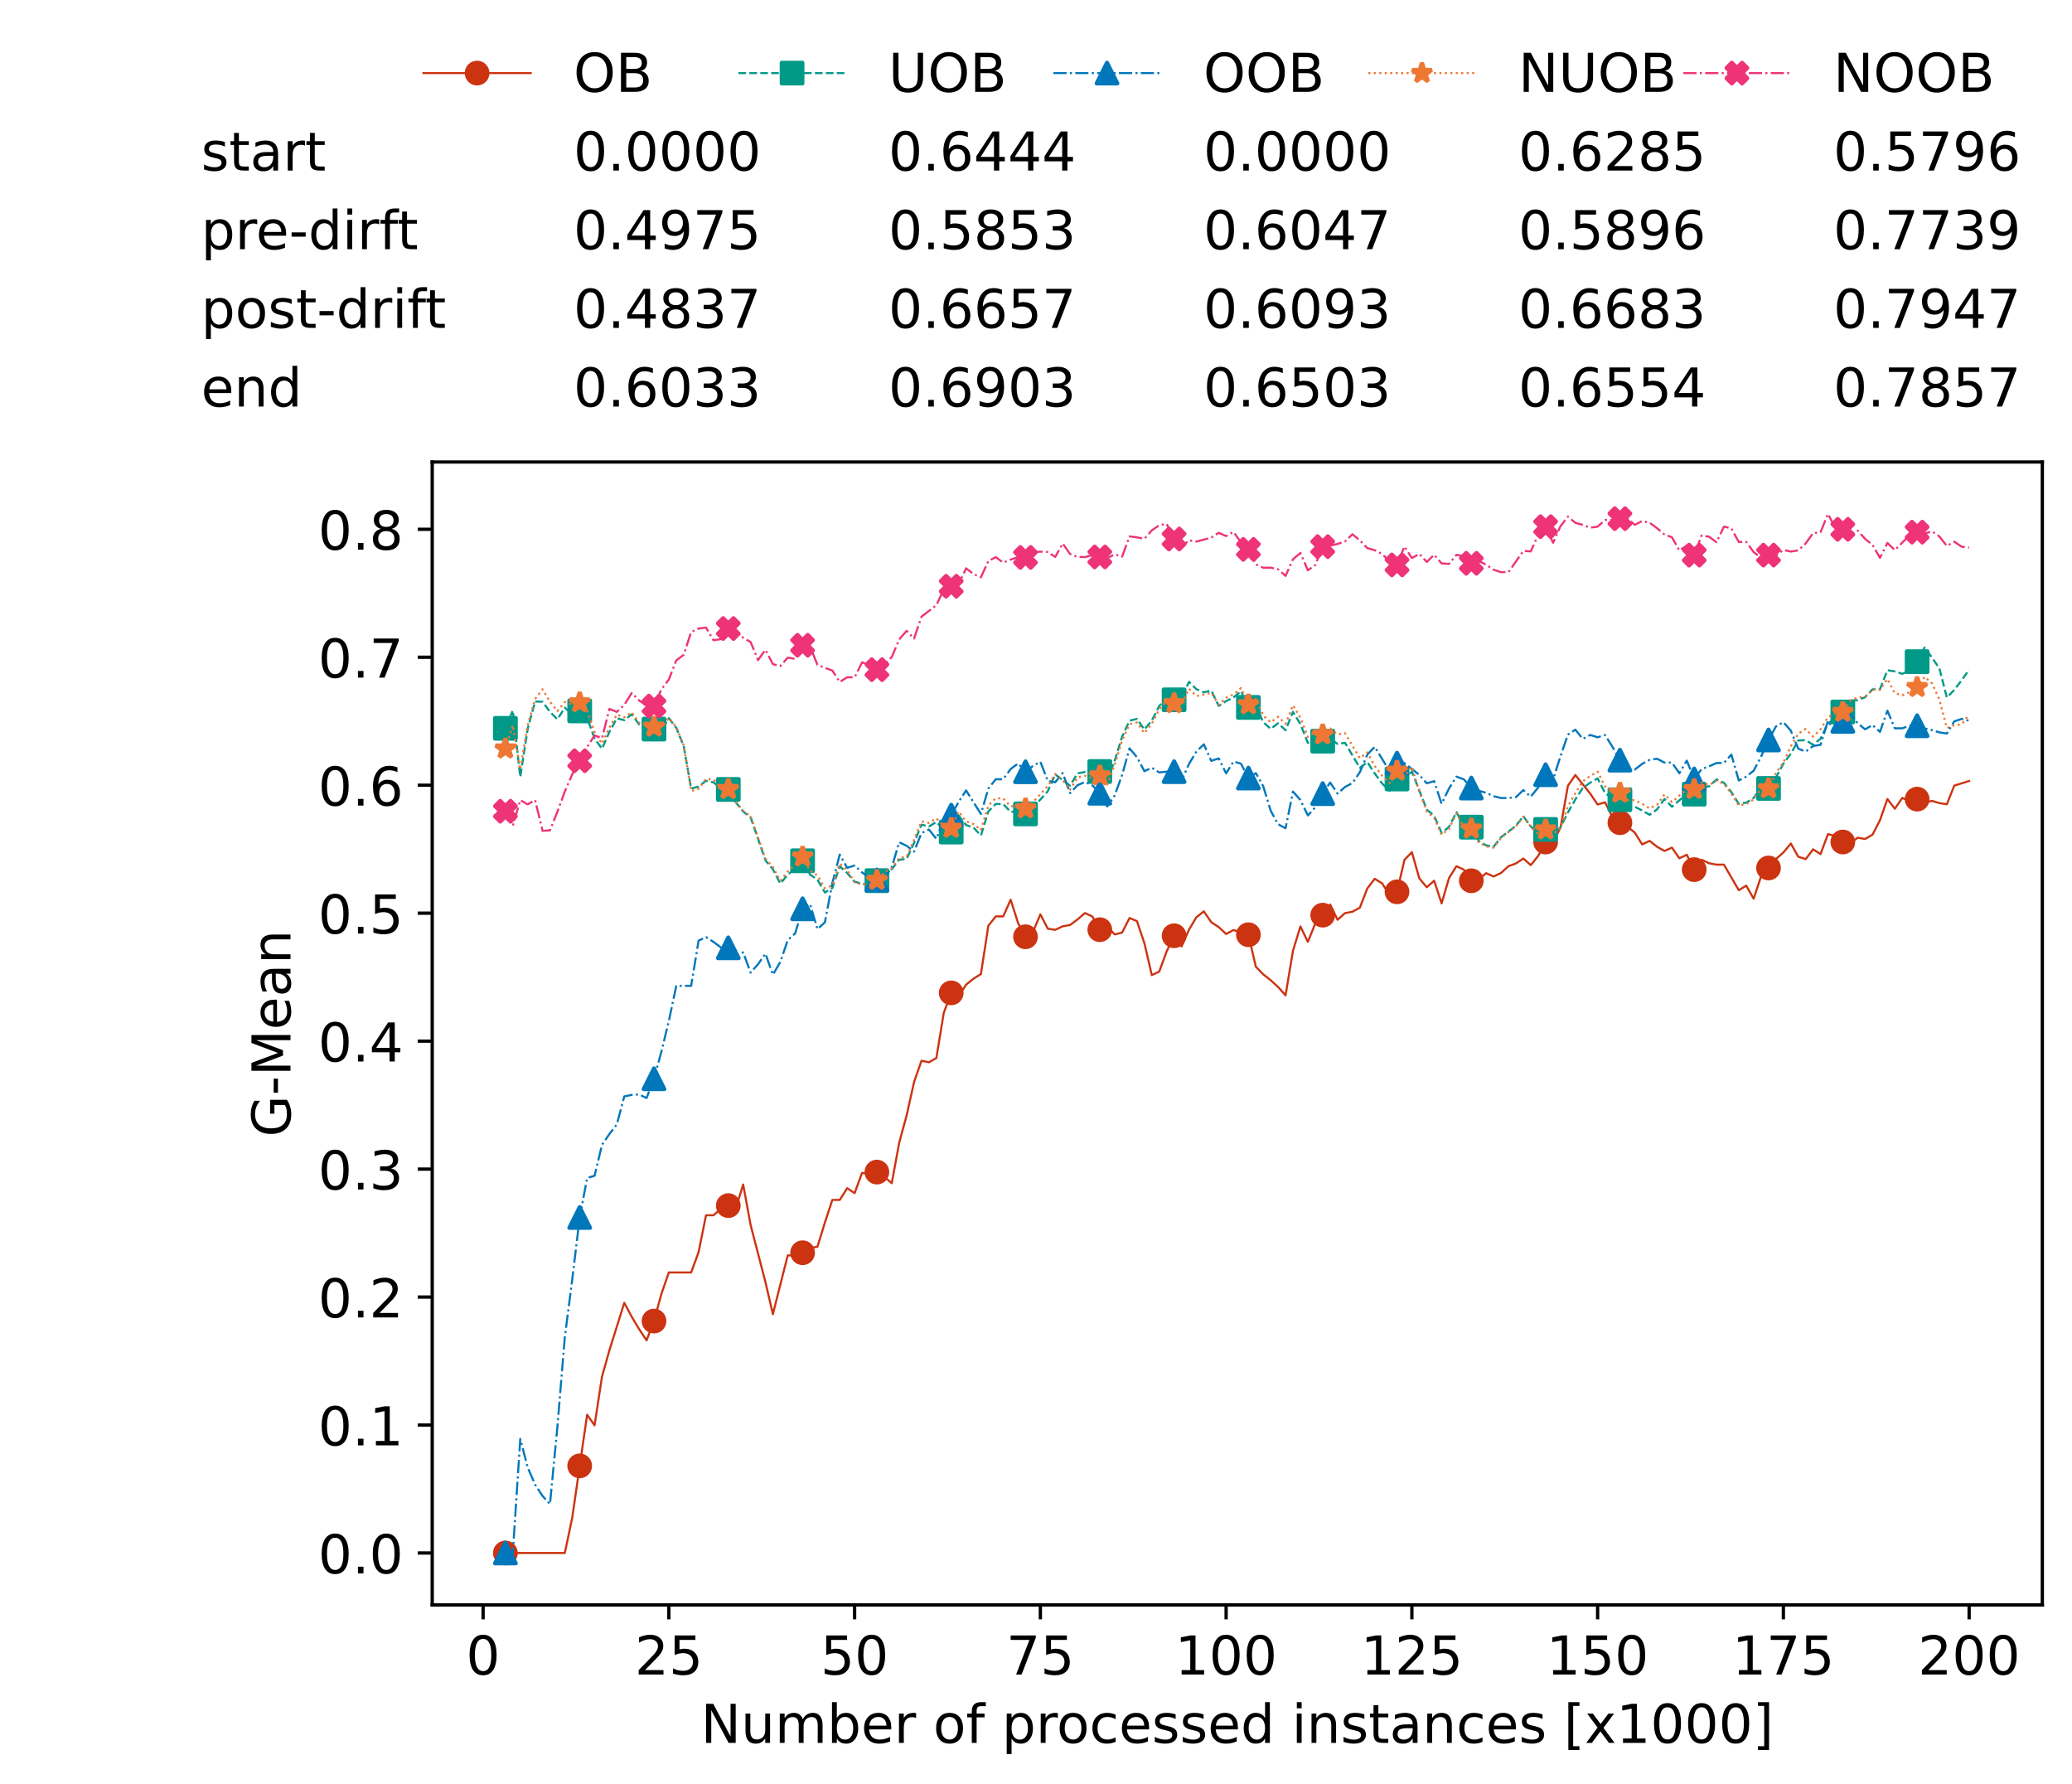 <?xml version="1.0" encoding="utf-8" standalone="no"?>
<!DOCTYPE svg PUBLIC "-//W3C//DTD SVG 1.1//EN"
  "http://www.w3.org/Graphics/SVG/1.1/DTD/svg11.dtd">
<!-- Created with matplotlib (https://matplotlib.org/) -->
<svg height="432.615pt" version="1.1" viewBox="0 0 502.65 432.615" width="502.65pt" xmlns="http://www.w3.org/2000/svg" xmlns:xlink="http://www.w3.org/1999/xlink">
 <defs>
  <style type="text/css">*{stroke-linecap:butt;stroke-linejoin:round;}</style>
 </defs>
 <g id="figure_1">
  <g id="patch_1">
   <path d="M 0 432.615 
L 502.65 432.615 
L 502.65 0 
L 0 0 
z
" style="fill:#ffffff;"/>
  </g>
  <g id="axes_1">
   <g id="patch_2">
    <path d="M 104.85 389.252 
L 495.45 389.252 
L 495.45 112.052 
L 104.85 112.052 
z
" style="fill:#ffffff;"/>
   </g>
   <g id="matplotlib.axis_1">
    <g id="xtick_1">
     <g id="line2d_1">
      <defs>
       <path d="M 0 0 
L 0 3.5 
" id="m5eb6edcdf2" style="stroke:#000000;stroke-width:0.8;"/>
      </defs>
      <g>
       <use style="stroke:#000000;stroke-width:0.8;" x="117.197" xlink:href="#m5eb6edcdf2" y="389.252"/>
      </g>
     </g>
     <g id="text_1">
      <!-- 0 -->
      <g transform="translate(113.061 406.13)scale(0.13 -0.13)">
       <defs>
        <path d="M 31.781 66.406 
Q 24.172 66.406 20.328 58.906 
Q 16.5 51.422 16.5 36.375 
Q 16.5 21.391 20.328 13.891 
Q 24.172 6.391 31.781 6.391 
Q 39.453 6.391 43.281 13.891 
Q 47.125 21.391 47.125 36.375 
Q 47.125 51.422 43.281 58.906 
Q 39.453 66.406 31.781 66.406 
z
M 31.781 74.219 
Q 44.047 74.219 50.516 64.516 
Q 56.984 54.828 56.984 36.375 
Q 56.984 17.969 50.516 8.266 
Q 44.047 -1.422 31.781 -1.422 
Q 19.531 -1.422 13.062 8.266 
Q 6.594 17.969 6.594 36.375 
Q 6.594 54.828 13.062 64.516 
Q 19.531 74.219 31.781 74.219 
z
" id="DejaVuSans-48"/>
       </defs>
       <use xlink:href="#DejaVuSans-48"/>
      </g>
     </g>
    </g>
    <g id="xtick_2">
     <g id="line2d_2">
      <g>
       <use style="stroke:#000000;stroke-width:0.8;" x="162.259" xlink:href="#m5eb6edcdf2" y="389.252"/>
      </g>
     </g>
     <g id="text_2">
      <!-- 25 -->
      <g transform="translate(153.988 406.13)scale(0.13 -0.13)">
       <defs>
        <path d="M 19.188 8.297 
L 53.609 8.297 
L 53.609 0 
L 7.328 0 
L 7.328 8.297 
Q 12.938 14.109 22.625 23.891 
Q 32.328 33.688 34.812 36.531 
Q 39.547 41.844 41.422 45.531 
Q 43.312 49.219 43.312 52.781 
Q 43.312 58.594 39.234 62.25 
Q 35.156 65.922 28.609 65.922 
Q 23.969 65.922 18.812 64.312 
Q 13.672 62.703 7.812 59.422 
L 7.812 69.391 
Q 13.766 71.781 18.938 73 
Q 24.125 74.219 28.422 74.219 
Q 39.75 74.219 46.484 68.547 
Q 53.219 62.891 53.219 53.422 
Q 53.219 48.922 51.531 44.891 
Q 49.859 40.875 45.406 35.406 
Q 44.188 33.984 37.641 27.219 
Q 31.109 20.453 19.188 8.297 
z
" id="DejaVuSans-50"/>
        <path d="M 10.797 72.906 
L 49.516 72.906 
L 49.516 64.594 
L 19.828 64.594 
L 19.828 46.734 
Q 21.969 47.469 24.109 47.828 
Q 26.266 48.188 28.422 48.188 
Q 40.625 48.188 47.75 41.5 
Q 54.891 34.812 54.891 23.391 
Q 54.891 11.625 47.562 5.094 
Q 40.234 -1.422 26.906 -1.422 
Q 22.312 -1.422 17.547 -0.641 
Q 12.797 0.141 7.719 1.703 
L 7.719 11.625 
Q 12.109 9.234 16.797 8.062 
Q 21.484 6.891 26.703 6.891 
Q 35.156 6.891 40.078 11.328 
Q 45.016 15.766 45.016 23.391 
Q 45.016 31 40.078 35.438 
Q 35.156 39.891 26.703 39.891 
Q 22.75 39.891 18.812 39.016 
Q 14.891 38.141 10.797 36.281 
z
" id="DejaVuSans-53"/>
       </defs>
       <use xlink:href="#DejaVuSans-50"/>
       <use x="63.623" xlink:href="#DejaVuSans-53"/>
      </g>
     </g>
    </g>
    <g id="xtick_3">
     <g id="line2d_3">
      <g>
       <use style="stroke:#000000;stroke-width:0.8;" x="207.322" xlink:href="#m5eb6edcdf2" y="389.252"/>
      </g>
     </g>
     <g id="text_3">
      <!-- 50 -->
      <g transform="translate(199.05 406.13)scale(0.13 -0.13)">
       <use xlink:href="#DejaVuSans-53"/>
       <use x="63.623" xlink:href="#DejaVuSans-48"/>
      </g>
     </g>
    </g>
    <g id="xtick_4">
     <g id="line2d_4">
      <g>
       <use style="stroke:#000000;stroke-width:0.8;" x="252.384" xlink:href="#m5eb6edcdf2" y="389.252"/>
      </g>
     </g>
     <g id="text_4">
      <!-- 75 -->
      <g transform="translate(244.113 406.13)scale(0.13 -0.13)">
       <defs>
        <path d="M 8.203 72.906 
L 55.078 72.906 
L 55.078 68.703 
L 28.609 0 
L 18.312 0 
L 43.219 64.594 
L 8.203 64.594 
z
" id="DejaVuSans-55"/>
       </defs>
       <use xlink:href="#DejaVuSans-55"/>
       <use x="63.623" xlink:href="#DejaVuSans-53"/>
      </g>
     </g>
    </g>
    <g id="xtick_5">
     <g id="line2d_5">
      <g>
       <use style="stroke:#000000;stroke-width:0.8;" x="297.446" xlink:href="#m5eb6edcdf2" y="389.252"/>
      </g>
     </g>
     <g id="text_5">
      <!-- 100 -->
      <g transform="translate(285.039 406.13)scale(0.13 -0.13)">
       <defs>
        <path d="M 12.406 8.297 
L 28.516 8.297 
L 28.516 63.922 
L 10.984 60.406 
L 10.984 69.391 
L 28.422 72.906 
L 38.281 72.906 
L 38.281 8.297 
L 54.391 8.297 
L 54.391 0 
L 12.406 0 
z
" id="DejaVuSans-49"/>
       </defs>
       <use xlink:href="#DejaVuSans-49"/>
       <use x="63.623" xlink:href="#DejaVuSans-48"/>
       <use x="127.246" xlink:href="#DejaVuSans-48"/>
      </g>
     </g>
    </g>
    <g id="xtick_6">
     <g id="line2d_6">
      <g>
       <use style="stroke:#000000;stroke-width:0.8;" x="342.509" xlink:href="#m5eb6edcdf2" y="389.252"/>
      </g>
     </g>
     <g id="text_6">
      <!-- 125 -->
      <g transform="translate(330.102 406.13)scale(0.13 -0.13)">
       <use xlink:href="#DejaVuSans-49"/>
       <use x="63.623" xlink:href="#DejaVuSans-50"/>
       <use x="127.246" xlink:href="#DejaVuSans-53"/>
      </g>
     </g>
    </g>
    <g id="xtick_7">
     <g id="line2d_7">
      <g>
       <use style="stroke:#000000;stroke-width:0.8;" x="387.571" xlink:href="#m5eb6edcdf2" y="389.252"/>
      </g>
     </g>
     <g id="text_7">
      <!-- 150 -->
      <g transform="translate(375.164 406.13)scale(0.13 -0.13)">
       <use xlink:href="#DejaVuSans-49"/>
       <use x="63.623" xlink:href="#DejaVuSans-53"/>
       <use x="127.246" xlink:href="#DejaVuSans-48"/>
      </g>
     </g>
    </g>
    <g id="xtick_8">
     <g id="line2d_8">
      <g>
       <use style="stroke:#000000;stroke-width:0.8;" x="432.633" xlink:href="#m5eb6edcdf2" y="389.252"/>
      </g>
     </g>
     <g id="text_8">
      <!-- 175 -->
      <g transform="translate(420.226 406.13)scale(0.13 -0.13)">
       <use xlink:href="#DejaVuSans-49"/>
       <use x="63.623" xlink:href="#DejaVuSans-55"/>
       <use x="127.246" xlink:href="#DejaVuSans-53"/>
      </g>
     </g>
    </g>
    <g id="xtick_9">
     <g id="line2d_9">
      <g>
       <use style="stroke:#000000;stroke-width:0.8;" x="477.695" xlink:href="#m5eb6edcdf2" y="389.252"/>
      </g>
     </g>
     <g id="text_9">
      <!-- 200 -->
      <g transform="translate(465.289 406.13)scale(0.13 -0.13)">
       <use xlink:href="#DejaVuSans-50"/>
       <use x="63.623" xlink:href="#DejaVuSans-48"/>
       <use x="127.246" xlink:href="#DejaVuSans-48"/>
      </g>
     </g>
    </g>
    <g id="text_10">
     <!-- Number of processed instances [x1000] -->
     <g transform="translate(170.025 422.711)scale(0.13 -0.13)">
      <defs>
       <path d="M 9.812 72.906 
L 23.094 72.906 
L 55.422 11.922 
L 55.422 72.906 
L 64.984 72.906 
L 64.984 0 
L 51.703 0 
L 19.391 60.984 
L 19.391 0 
L 9.812 0 
z
" id="DejaVuSans-78"/>
       <path d="M 8.5 21.578 
L 8.5 54.688 
L 17.484 54.688 
L 17.484 21.922 
Q 17.484 14.156 20.5 10.266 
Q 23.531 6.391 29.594 6.391 
Q 36.859 6.391 41.078 11.031 
Q 45.312 15.672 45.312 23.688 
L 45.312 54.688 
L 54.297 54.688 
L 54.297 0 
L 45.312 0 
L 45.312 8.406 
Q 42.047 3.422 37.719 1 
Q 33.406 -1.422 27.688 -1.422 
Q 18.266 -1.422 13.375 4.438 
Q 8.5 10.297 8.5 21.578 
z
M 31.109 56 
z
" id="DejaVuSans-117"/>
       <path d="M 52 44.188 
Q 55.375 50.25 60.062 53.125 
Q 64.75 56 71.094 56 
Q 79.641 56 84.281 50.016 
Q 88.922 44.047 88.922 33.016 
L 88.922 0 
L 79.891 0 
L 79.891 32.719 
Q 79.891 40.578 77.094 44.375 
Q 74.312 48.188 68.609 48.188 
Q 61.625 48.188 57.562 43.547 
Q 53.516 38.922 53.516 30.906 
L 53.516 0 
L 44.484 0 
L 44.484 32.719 
Q 44.484 40.625 41.703 44.406 
Q 38.922 48.188 33.109 48.188 
Q 26.219 48.188 22.156 43.531 
Q 18.109 38.875 18.109 30.906 
L 18.109 0 
L 9.078 0 
L 9.078 54.688 
L 18.109 54.688 
L 18.109 46.188 
Q 21.188 51.219 25.484 53.609 
Q 29.781 56 35.688 56 
Q 41.656 56 45.828 52.969 
Q 50 49.953 52 44.188 
z
" id="DejaVuSans-109"/>
       <path d="M 48.688 27.297 
Q 48.688 37.203 44.609 42.844 
Q 40.531 48.484 33.406 48.484 
Q 26.266 48.484 22.188 42.844 
Q 18.109 37.203 18.109 27.297 
Q 18.109 17.391 22.188 11.75 
Q 26.266 6.109 33.406 6.109 
Q 40.531 6.109 44.609 11.75 
Q 48.688 17.391 48.688 27.297 
z
M 18.109 46.391 
Q 20.953 51.266 25.266 53.625 
Q 29.594 56 35.594 56 
Q 45.562 56 51.781 48.094 
Q 58.016 40.188 58.016 27.297 
Q 58.016 14.406 51.781 6.484 
Q 45.562 -1.422 35.594 -1.422 
Q 29.594 -1.422 25.266 0.953 
Q 20.953 3.328 18.109 8.203 
L 18.109 0 
L 9.078 0 
L 9.078 75.984 
L 18.109 75.984 
z
" id="DejaVuSans-98"/>
       <path d="M 56.203 29.594 
L 56.203 25.203 
L 14.891 25.203 
Q 15.484 15.922 20.484 11.062 
Q 25.484 6.203 34.422 6.203 
Q 39.594 6.203 44.453 7.469 
Q 49.312 8.734 54.109 11.281 
L 54.109 2.781 
Q 49.266 0.734 44.188 -0.344 
Q 39.109 -1.422 33.891 -1.422 
Q 20.797 -1.422 13.156 6.188 
Q 5.516 13.812 5.516 26.812 
Q 5.516 40.234 12.766 48.109 
Q 20.016 56 32.328 56 
Q 43.359 56 49.781 48.891 
Q 56.203 41.797 56.203 29.594 
z
M 47.219 32.234 
Q 47.125 39.594 43.094 43.984 
Q 39.062 48.391 32.422 48.391 
Q 24.906 48.391 20.391 44.141 
Q 15.875 39.891 15.188 32.172 
z
" id="DejaVuSans-101"/>
       <path d="M 41.109 46.297 
Q 39.594 47.172 37.812 47.578 
Q 36.031 48 33.891 48 
Q 26.266 48 22.188 43.047 
Q 18.109 38.094 18.109 28.812 
L 18.109 0 
L 9.078 0 
L 9.078 54.688 
L 18.109 54.688 
L 18.109 46.188 
Q 20.953 51.172 25.484 53.578 
Q 30.031 56 36.531 56 
Q 37.453 56 38.578 55.875 
Q 39.703 55.766 41.062 55.516 
z
" id="DejaVuSans-114"/>
       <path id="DejaVuSans-32"/>
       <path d="M 30.609 48.391 
Q 23.391 48.391 19.188 42.75 
Q 14.984 37.109 14.984 27.297 
Q 14.984 17.484 19.156 11.844 
Q 23.344 6.203 30.609 6.203 
Q 37.797 6.203 41.984 11.859 
Q 46.188 17.531 46.188 27.297 
Q 46.188 37.016 41.984 42.703 
Q 37.797 48.391 30.609 48.391 
z
M 30.609 56 
Q 42.328 56 49.016 48.375 
Q 55.719 40.766 55.719 27.297 
Q 55.719 13.875 49.016 6.219 
Q 42.328 -1.422 30.609 -1.422 
Q 18.844 -1.422 12.172 6.219 
Q 5.516 13.875 5.516 27.297 
Q 5.516 40.766 12.172 48.375 
Q 18.844 56 30.609 56 
z
" id="DejaVuSans-111"/>
       <path d="M 37.109 75.984 
L 37.109 68.5 
L 28.516 68.5 
Q 23.688 68.5 21.797 66.547 
Q 19.922 64.594 19.922 59.516 
L 19.922 54.688 
L 34.719 54.688 
L 34.719 47.703 
L 19.922 47.703 
L 19.922 0 
L 10.891 0 
L 10.891 47.703 
L 2.297 47.703 
L 2.297 54.688 
L 10.891 54.688 
L 10.891 58.5 
Q 10.891 67.625 15.141 71.797 
Q 19.391 75.984 28.609 75.984 
z
" id="DejaVuSans-102"/>
       <path d="M 18.109 8.203 
L 18.109 -20.797 
L 9.078 -20.797 
L 9.078 54.688 
L 18.109 54.688 
L 18.109 46.391 
Q 20.953 51.266 25.266 53.625 
Q 29.594 56 35.594 56 
Q 45.562 56 51.781 48.094 
Q 58.016 40.188 58.016 27.297 
Q 58.016 14.406 51.781 6.484 
Q 45.562 -1.422 35.594 -1.422 
Q 29.594 -1.422 25.266 0.953 
Q 20.953 3.328 18.109 8.203 
z
M 48.688 27.297 
Q 48.688 37.203 44.609 42.844 
Q 40.531 48.484 33.406 48.484 
Q 26.266 48.484 22.188 42.844 
Q 18.109 37.203 18.109 27.297 
Q 18.109 17.391 22.188 11.75 
Q 26.266 6.109 33.406 6.109 
Q 40.531 6.109 44.609 11.75 
Q 48.688 17.391 48.688 27.297 
z
" id="DejaVuSans-112"/>
       <path d="M 48.781 52.594 
L 48.781 44.188 
Q 44.969 46.297 41.141 47.344 
Q 37.312 48.391 33.406 48.391 
Q 24.656 48.391 19.812 42.844 
Q 14.984 37.312 14.984 27.297 
Q 14.984 17.281 19.812 11.734 
Q 24.656 6.203 33.406 6.203 
Q 37.312 6.203 41.141 7.25 
Q 44.969 8.297 48.781 10.406 
L 48.781 2.094 
Q 45.016 0.344 40.984 -0.531 
Q 36.969 -1.422 32.422 -1.422 
Q 20.062 -1.422 12.781 6.344 
Q 5.516 14.109 5.516 27.297 
Q 5.516 40.672 12.859 48.328 
Q 20.219 56 33.016 56 
Q 37.156 56 41.109 55.141 
Q 45.062 54.297 48.781 52.594 
z
" id="DejaVuSans-99"/>
       <path d="M 44.281 53.078 
L 44.281 44.578 
Q 40.484 46.531 36.375 47.5 
Q 32.281 48.484 27.875 48.484 
Q 21.188 48.484 17.844 46.438 
Q 14.5 44.391 14.5 40.281 
Q 14.5 37.156 16.891 35.375 
Q 19.281 33.594 26.516 31.984 
L 29.594 31.297 
Q 39.156 29.25 43.188 25.516 
Q 47.219 21.781 47.219 15.094 
Q 47.219 7.469 41.188 3.016 
Q 35.156 -1.422 24.609 -1.422 
Q 20.219 -1.422 15.453 -0.562 
Q 10.688 0.297 5.422 2 
L 5.422 11.281 
Q 10.406 8.688 15.234 7.391 
Q 20.062 6.109 24.812 6.109 
Q 31.156 6.109 34.562 8.281 
Q 37.984 10.453 37.984 14.406 
Q 37.984 18.062 35.516 20.016 
Q 33.062 21.969 24.703 23.781 
L 21.578 24.516 
Q 13.234 26.266 9.516 29.906 
Q 5.812 33.547 5.812 39.891 
Q 5.812 47.609 11.281 51.797 
Q 16.75 56 26.812 56 
Q 31.781 56 36.172 55.266 
Q 40.578 54.547 44.281 53.078 
z
" id="DejaVuSans-115"/>
       <path d="M 45.406 46.391 
L 45.406 75.984 
L 54.391 75.984 
L 54.391 0 
L 45.406 0 
L 45.406 8.203 
Q 42.578 3.328 38.25 0.953 
Q 33.938 -1.422 27.875 -1.422 
Q 17.969 -1.422 11.734 6.484 
Q 5.516 14.406 5.516 27.297 
Q 5.516 40.188 11.734 48.094 
Q 17.969 56 27.875 56 
Q 33.938 56 38.25 53.625 
Q 42.578 51.266 45.406 46.391 
z
M 14.797 27.297 
Q 14.797 17.391 18.875 11.75 
Q 22.953 6.109 30.078 6.109 
Q 37.203 6.109 41.297 11.75 
Q 45.406 17.391 45.406 27.297 
Q 45.406 37.203 41.297 42.844 
Q 37.203 48.484 30.078 48.484 
Q 22.953 48.484 18.875 42.844 
Q 14.797 37.203 14.797 27.297 
z
" id="DejaVuSans-100"/>
       <path d="M 9.422 54.688 
L 18.406 54.688 
L 18.406 0 
L 9.422 0 
z
M 9.422 75.984 
L 18.406 75.984 
L 18.406 64.594 
L 9.422 64.594 
z
" id="DejaVuSans-105"/>
       <path d="M 54.891 33.016 
L 54.891 0 
L 45.906 0 
L 45.906 32.719 
Q 45.906 40.484 42.875 44.328 
Q 39.844 48.188 33.797 48.188 
Q 26.516 48.188 22.312 43.547 
Q 18.109 38.922 18.109 30.906 
L 18.109 0 
L 9.078 0 
L 9.078 54.688 
L 18.109 54.688 
L 18.109 46.188 
Q 21.344 51.125 25.703 53.562 
Q 30.078 56 35.797 56 
Q 45.219 56 50.047 50.172 
Q 54.891 44.344 54.891 33.016 
z
" id="DejaVuSans-110"/>
       <path d="M 18.312 70.219 
L 18.312 54.688 
L 36.812 54.688 
L 36.812 47.703 
L 18.312 47.703 
L 18.312 18.016 
Q 18.312 11.328 20.141 9.422 
Q 21.969 7.516 27.594 7.516 
L 36.812 7.516 
L 36.812 0 
L 27.594 0 
Q 17.188 0 13.234 3.875 
Q 9.281 7.766 9.281 18.016 
L 9.281 47.703 
L 2.688 47.703 
L 2.688 54.688 
L 9.281 54.688 
L 9.281 70.219 
z
" id="DejaVuSans-116"/>
       <path d="M 34.281 27.484 
Q 23.391 27.484 19.188 25 
Q 14.984 22.516 14.984 16.5 
Q 14.984 11.719 18.141 8.906 
Q 21.297 6.109 26.703 6.109 
Q 34.188 6.109 38.703 11.406 
Q 43.219 16.703 43.219 25.484 
L 43.219 27.484 
z
M 52.203 31.203 
L 52.203 0 
L 43.219 0 
L 43.219 8.297 
Q 40.141 3.328 35.547 0.953 
Q 30.953 -1.422 24.312 -1.422 
Q 15.922 -1.422 10.953 3.297 
Q 6 8.016 6 15.922 
Q 6 25.141 12.172 29.828 
Q 18.359 34.516 30.609 34.516 
L 43.219 34.516 
L 43.219 35.406 
Q 43.219 41.609 39.141 45 
Q 35.062 48.391 27.688 48.391 
Q 23 48.391 18.547 47.266 
Q 14.109 46.141 10.016 43.891 
L 10.016 52.203 
Q 14.938 54.109 19.578 55.047 
Q 24.219 56 28.609 56 
Q 40.484 56 46.344 49.844 
Q 52.203 43.703 52.203 31.203 
z
" id="DejaVuSans-97"/>
       <path d="M 8.594 75.984 
L 29.297 75.984 
L 29.297 69 
L 17.578 69 
L 17.578 -6.203 
L 29.297 -6.203 
L 29.297 -13.188 
L 8.594 -13.188 
z
" id="DejaVuSans-91"/>
       <path d="M 54.891 54.688 
L 35.109 28.078 
L 55.906 0 
L 45.312 0 
L 29.391 21.484 
L 13.484 0 
L 2.875 0 
L 24.125 28.609 
L 4.688 54.688 
L 15.281 54.688 
L 29.781 35.203 
L 44.281 54.688 
z
" id="DejaVuSans-120"/>
       <path d="M 30.422 75.984 
L 30.422 -13.188 
L 9.719 -13.188 
L 9.719 -6.203 
L 21.391 -6.203 
L 21.391 69 
L 9.719 69 
L 9.719 75.984 
z
" id="DejaVuSans-93"/>
      </defs>
      <use xlink:href="#DejaVuSans-78"/>
      <use x="74.805" xlink:href="#DejaVuSans-117"/>
      <use x="138.184" xlink:href="#DejaVuSans-109"/>
      <use x="235.596" xlink:href="#DejaVuSans-98"/>
      <use x="299.072" xlink:href="#DejaVuSans-101"/>
      <use x="360.596" xlink:href="#DejaVuSans-114"/>
      <use x="401.709" xlink:href="#DejaVuSans-32"/>
      <use x="433.496" xlink:href="#DejaVuSans-111"/>
      <use x="494.678" xlink:href="#DejaVuSans-102"/>
      <use x="529.883" xlink:href="#DejaVuSans-32"/>
      <use x="561.67" xlink:href="#DejaVuSans-112"/>
      <use x="625.146" xlink:href="#DejaVuSans-114"/>
      <use x="664.01" xlink:href="#DejaVuSans-111"/>
      <use x="725.191" xlink:href="#DejaVuSans-99"/>
      <use x="780.172" xlink:href="#DejaVuSans-101"/>
      <use x="841.695" xlink:href="#DejaVuSans-115"/>
      <use x="893.795" xlink:href="#DejaVuSans-115"/>
      <use x="945.895" xlink:href="#DejaVuSans-101"/>
      <use x="1007.418" xlink:href="#DejaVuSans-100"/>
      <use x="1070.895" xlink:href="#DejaVuSans-32"/>
      <use x="1102.682" xlink:href="#DejaVuSans-105"/>
      <use x="1130.465" xlink:href="#DejaVuSans-110"/>
      <use x="1193.844" xlink:href="#DejaVuSans-115"/>
      <use x="1245.943" xlink:href="#DejaVuSans-116"/>
      <use x="1285.152" xlink:href="#DejaVuSans-97"/>
      <use x="1346.432" xlink:href="#DejaVuSans-110"/>
      <use x="1409.811" xlink:href="#DejaVuSans-99"/>
      <use x="1464.791" xlink:href="#DejaVuSans-101"/>
      <use x="1526.314" xlink:href="#DejaVuSans-115"/>
      <use x="1578.414" xlink:href="#DejaVuSans-32"/>
      <use x="1610.201" xlink:href="#DejaVuSans-91"/>
      <use x="1649.215" xlink:href="#DejaVuSans-120"/>
      <use x="1708.395" xlink:href="#DejaVuSans-49"/>
      <use x="1772.018" xlink:href="#DejaVuSans-48"/>
      <use x="1835.641" xlink:href="#DejaVuSans-48"/>
      <use x="1899.264" xlink:href="#DejaVuSans-48"/>
      <use x="1962.887" xlink:href="#DejaVuSans-93"/>
     </g>
    </g>
   </g>
   <g id="matplotlib.axis_2">
    <g id="ytick_1">
     <g id="line2d_10">
      <defs>
       <path d="M 0 0 
L -3.5 0 
" id="mf7f076f403" style="stroke:#000000;stroke-width:0.8;"/>
      </defs>
      <g>
       <use style="stroke:#000000;stroke-width:0.8;" x="104.85" xlink:href="#mf7f076f403" y="376.652"/>
      </g>
     </g>
     <g id="text_11">
      <!-- 0.0 -->
      <g transform="translate(77.176 381.591)scale(0.13 -0.13)">
       <defs>
        <path d="M 10.688 12.406 
L 21 12.406 
L 21 0 
L 10.688 0 
z
" id="DejaVuSans-46"/>
       </defs>
       <use xlink:href="#DejaVuSans-48"/>
       <use x="63.623" xlink:href="#DejaVuSans-46"/>
       <use x="95.41" xlink:href="#DejaVuSans-48"/>
      </g>
     </g>
    </g>
    <g id="ytick_2">
     <g id="line2d_11">
      <g>
       <use style="stroke:#000000;stroke-width:0.8;" x="104.85" xlink:href="#mf7f076f403" y="345.616"/>
      </g>
     </g>
     <g id="text_12">
      <!-- 0.1 -->
      <g transform="translate(77.176 350.555)scale(0.13 -0.13)">
       <use xlink:href="#DejaVuSans-48"/>
       <use x="63.623" xlink:href="#DejaVuSans-46"/>
       <use x="95.41" xlink:href="#DejaVuSans-49"/>
      </g>
     </g>
    </g>
    <g id="ytick_3">
     <g id="line2d_12">
      <g>
       <use style="stroke:#000000;stroke-width:0.8;" x="104.85" xlink:href="#mf7f076f403" y="314.581"/>
      </g>
     </g>
     <g id="text_13">
      <!-- 0.2 -->
      <g transform="translate(77.176 319.52)scale(0.13 -0.13)">
       <use xlink:href="#DejaVuSans-48"/>
       <use x="63.623" xlink:href="#DejaVuSans-46"/>
       <use x="95.41" xlink:href="#DejaVuSans-50"/>
      </g>
     </g>
    </g>
    <g id="ytick_4">
     <g id="line2d_13">
      <g>
       <use style="stroke:#000000;stroke-width:0.8;" x="104.85" xlink:href="#mf7f076f403" y="283.546"/>
      </g>
     </g>
     <g id="text_14">
      <!-- 0.3 -->
      <g transform="translate(77.176 288.485)scale(0.13 -0.13)">
       <defs>
        <path d="M 40.578 39.312 
Q 47.656 37.797 51.625 33 
Q 55.609 28.219 55.609 21.188 
Q 55.609 10.406 48.188 4.484 
Q 40.766 -1.422 27.094 -1.422 
Q 22.516 -1.422 17.656 -0.516 
Q 12.797 0.391 7.625 2.203 
L 7.625 11.719 
Q 11.719 9.328 16.594 8.109 
Q 21.484 6.891 26.812 6.891 
Q 36.078 6.891 40.938 10.547 
Q 45.797 14.203 45.797 21.188 
Q 45.797 27.641 41.281 31.266 
Q 36.766 34.906 28.719 34.906 
L 20.219 34.906 
L 20.219 43.016 
L 29.109 43.016 
Q 36.375 43.016 40.234 45.922 
Q 44.094 48.828 44.094 54.297 
Q 44.094 59.906 40.109 62.906 
Q 36.141 65.922 28.719 65.922 
Q 24.656 65.922 20.016 65.031 
Q 15.375 64.156 9.812 62.312 
L 9.812 71.094 
Q 15.438 72.656 20.344 73.438 
Q 25.25 74.219 29.594 74.219 
Q 40.828 74.219 47.359 69.109 
Q 53.906 64.016 53.906 55.328 
Q 53.906 49.266 50.438 45.094 
Q 46.969 40.922 40.578 39.312 
z
" id="DejaVuSans-51"/>
       </defs>
       <use xlink:href="#DejaVuSans-48"/>
       <use x="63.623" xlink:href="#DejaVuSans-46"/>
       <use x="95.41" xlink:href="#DejaVuSans-51"/>
      </g>
     </g>
    </g>
    <g id="ytick_5">
     <g id="line2d_14">
      <g>
       <use style="stroke:#000000;stroke-width:0.8;" x="104.85" xlink:href="#mf7f076f403" y="252.51"/>
      </g>
     </g>
     <g id="text_15">
      <!-- 0.4 -->
      <g transform="translate(77.176 257.449)scale(0.13 -0.13)">
       <defs>
        <path d="M 37.797 64.312 
L 12.891 25.391 
L 37.797 25.391 
z
M 35.203 72.906 
L 47.609 72.906 
L 47.609 25.391 
L 58.016 25.391 
L 58.016 17.188 
L 47.609 17.188 
L 47.609 0 
L 37.797 0 
L 37.797 17.188 
L 4.891 17.188 
L 4.891 26.703 
z
" id="DejaVuSans-52"/>
       </defs>
       <use xlink:href="#DejaVuSans-48"/>
       <use x="63.623" xlink:href="#DejaVuSans-46"/>
       <use x="95.41" xlink:href="#DejaVuSans-52"/>
      </g>
     </g>
    </g>
    <g id="ytick_6">
     <g id="line2d_15">
      <g>
       <use style="stroke:#000000;stroke-width:0.8;" x="104.85" xlink:href="#mf7f076f403" y="221.475"/>
      </g>
     </g>
     <g id="text_16">
      <!-- 0.5 -->
      <g transform="translate(77.176 226.414)scale(0.13 -0.13)">
       <use xlink:href="#DejaVuSans-48"/>
       <use x="63.623" xlink:href="#DejaVuSans-46"/>
       <use x="95.41" xlink:href="#DejaVuSans-53"/>
      </g>
     </g>
    </g>
    <g id="ytick_7">
     <g id="line2d_16">
      <g>
       <use style="stroke:#000000;stroke-width:0.8;" x="104.85" xlink:href="#mf7f076f403" y="190.439"/>
      </g>
     </g>
     <g id="text_17">
      <!-- 0.6 -->
      <g transform="translate(77.176 195.378)scale(0.13 -0.13)">
       <defs>
        <path d="M 33.016 40.375 
Q 26.375 40.375 22.484 35.828 
Q 18.609 31.297 18.609 23.391 
Q 18.609 15.531 22.484 10.953 
Q 26.375 6.391 33.016 6.391 
Q 39.656 6.391 43.531 10.953 
Q 47.406 15.531 47.406 23.391 
Q 47.406 31.297 43.531 35.828 
Q 39.656 40.375 33.016 40.375 
z
M 52.594 71.297 
L 52.594 62.312 
Q 48.875 64.062 45.094 64.984 
Q 41.312 65.922 37.594 65.922 
Q 27.828 65.922 22.672 59.328 
Q 17.531 52.734 16.797 39.406 
Q 19.672 43.656 24.016 45.922 
Q 28.375 48.188 33.594 48.188 
Q 44.578 48.188 50.953 41.516 
Q 57.328 34.859 57.328 23.391 
Q 57.328 12.156 50.688 5.359 
Q 44.047 -1.422 33.016 -1.422 
Q 20.359 -1.422 13.672 8.266 
Q 6.984 17.969 6.984 36.375 
Q 6.984 53.656 15.188 63.938 
Q 23.391 74.219 37.203 74.219 
Q 40.922 74.219 44.703 73.484 
Q 48.484 72.75 52.594 71.297 
z
" id="DejaVuSans-54"/>
       </defs>
       <use xlink:href="#DejaVuSans-48"/>
       <use x="63.623" xlink:href="#DejaVuSans-46"/>
       <use x="95.41" xlink:href="#DejaVuSans-54"/>
      </g>
     </g>
    </g>
    <g id="ytick_8">
     <g id="line2d_17">
      <g>
       <use style="stroke:#000000;stroke-width:0.8;" x="104.85" xlink:href="#mf7f076f403" y="159.404"/>
      </g>
     </g>
     <g id="text_18">
      <!-- 0.7 -->
      <g transform="translate(77.176 164.343)scale(0.13 -0.13)">
       <use xlink:href="#DejaVuSans-48"/>
       <use x="63.623" xlink:href="#DejaVuSans-46"/>
       <use x="95.41" xlink:href="#DejaVuSans-55"/>
      </g>
     </g>
    </g>
    <g id="ytick_9">
     <g id="line2d_18">
      <g>
       <use style="stroke:#000000;stroke-width:0.8;" x="104.85" xlink:href="#mf7f076f403" y="128.369"/>
      </g>
     </g>
     <g id="text_19">
      <!-- 0.8 -->
      <g transform="translate(77.176 133.308)scale(0.13 -0.13)">
       <defs>
        <path d="M 31.781 34.625 
Q 24.75 34.625 20.719 30.859 
Q 16.703 27.094 16.703 20.516 
Q 16.703 13.922 20.719 10.156 
Q 24.75 6.391 31.781 6.391 
Q 38.812 6.391 42.859 10.172 
Q 46.922 13.969 46.922 20.516 
Q 46.922 27.094 42.891 30.859 
Q 38.875 34.625 31.781 34.625 
z
M 21.922 38.812 
Q 15.578 40.375 12.031 44.719 
Q 8.5 49.078 8.5 55.328 
Q 8.5 64.062 14.719 69.141 
Q 20.953 74.219 31.781 74.219 
Q 42.672 74.219 48.875 69.141 
Q 55.078 64.062 55.078 55.328 
Q 55.078 49.078 51.531 44.719 
Q 48 40.375 41.703 38.812 
Q 48.828 37.156 52.797 32.312 
Q 56.781 27.484 56.781 20.516 
Q 56.781 9.906 50.312 4.234 
Q 43.844 -1.422 31.781 -1.422 
Q 19.734 -1.422 13.25 4.234 
Q 6.781 9.906 6.781 20.516 
Q 6.781 27.484 10.781 32.312 
Q 14.797 37.156 21.922 38.812 
z
M 18.312 54.391 
Q 18.312 48.734 21.844 45.562 
Q 25.391 42.391 31.781 42.391 
Q 38.141 42.391 41.719 45.562 
Q 45.312 48.734 45.312 54.391 
Q 45.312 60.062 41.719 63.234 
Q 38.141 66.406 31.781 66.406 
Q 25.391 66.406 21.844 63.234 
Q 18.312 60.062 18.312 54.391 
z
" id="DejaVuSans-56"/>
       </defs>
       <use xlink:href="#DejaVuSans-48"/>
       <use x="63.623" xlink:href="#DejaVuSans-46"/>
       <use x="95.41" xlink:href="#DejaVuSans-56"/>
      </g>
     </g>
    </g>
    <g id="text_20">
     <!-- G-Mean -->
     <g transform="translate(70.472 275.744)rotate(-90)scale(0.13 -0.13)">
      <defs>
       <path d="M 59.516 10.406 
L 59.516 29.984 
L 43.406 29.984 
L 43.406 38.094 
L 69.281 38.094 
L 69.281 6.781 
Q 63.578 2.734 56.688 0.656 
Q 49.812 -1.422 42 -1.422 
Q 24.906 -1.422 15.25 8.562 
Q 5.609 18.562 5.609 36.375 
Q 5.609 54.25 15.25 64.234 
Q 24.906 74.219 42 74.219 
Q 49.125 74.219 55.547 72.453 
Q 61.969 70.703 67.391 67.281 
L 67.391 56.781 
Q 61.922 61.422 55.766 63.766 
Q 49.609 66.109 42.828 66.109 
Q 29.438 66.109 22.719 58.641 
Q 16.016 51.172 16.016 36.375 
Q 16.016 21.625 22.719 14.156 
Q 29.438 6.688 42.828 6.688 
Q 48.047 6.688 52.141 7.594 
Q 56.25 8.5 59.516 10.406 
z
" id="DejaVuSans-71"/>
       <path d="M 4.891 31.391 
L 31.203 31.391 
L 31.203 23.391 
L 4.891 23.391 
z
" id="DejaVuSans-45"/>
       <path d="M 9.812 72.906 
L 24.516 72.906 
L 43.109 23.297 
L 61.812 72.906 
L 76.516 72.906 
L 76.516 0 
L 66.891 0 
L 66.891 64.016 
L 48.094 14.016 
L 38.188 14.016 
L 19.391 64.016 
L 19.391 0 
L 9.812 0 
z
" id="DejaVuSans-77"/>
      </defs>
      <use xlink:href="#DejaVuSans-71"/>
      <use x="77.49" xlink:href="#DejaVuSans-45"/>
      <use x="113.574" xlink:href="#DejaVuSans-77"/>
      <use x="199.854" xlink:href="#DejaVuSans-101"/>
      <use x="261.377" xlink:href="#DejaVuSans-97"/>
      <use x="322.656" xlink:href="#DejaVuSans-110"/>
     </g>
    </g>
   </g>
   <g id="line2d_19"/>
   <g id="line2d_20"/>
   <g id="line2d_21"/>
   <g id="line2d_22"/>
   <g id="line2d_23"/>
   <g id="line2d_24">
    <path clip-path="url(#pe138af0f11)" d="M 122.605 376.652 
L 137.024 376.652 
L 138.827 368.044 
L 142.432 343.121 
L 144.234 345.701 
L 146.037 333.891 
L 147.839 327.489 
L 151.444 315.98 
L 153.247 319.351 
L 155.049 322.367 
L 156.852 325.081 
L 158.654 320.402 
L 160.457 313.785 
L 162.259 308.613 
L 167.667 308.613 
L 169.469 303.706 
L 171.272 294.747 
L 173.074 294.747 
L 174.877 293.185 
L 176.679 292.401 
L 178.482 293.141 
L 180.284 287.276 
L 182.087 297.09 
L 185.692 310.97 
L 187.494 318.729 
L 191.099 304.477 
L 192.902 304.477 
L 194.704 303.834 
L 196.507 302.692 
L 198.309 302.378 
L 200.112 296.513 
L 201.914 291.026 
L 203.717 291.026 
L 205.519 288.178 
L 207.322 289.379 
L 209.124 284.472 
L 210.927 284.671 
L 212.729 284.271 
L 214.532 285.413 
L 216.334 286.974 
L 218.137 277.16 
L 219.939 270.543 
L 221.742 262.439 
L 223.544 257.267 
L 225.347 257.639 
L 227.149 256.618 
L 228.952 245.645 
L 230.754 240.809 
L 232.557 241.628 
L 234.359 238.82 
L 236.162 237.37 
L 237.964 236.239 
L 239.767 224.515 
L 241.569 222.253 
L 243.372 222.253 
L 245.174 218.206 
L 246.976 223.872 
L 248.779 227.199 
L 250.581 226.057 
L 252.384 221.753 
L 254.186 225.232 
L 255.989 225.514 
L 257.791 224.659 
L 259.594 224.345 
L 261.396 222.994 
L 263.199 221.452 
L 265.001 222.266 
L 266.804 225.485 
L 268.606 224.666 
L 270.409 226.629 
L 272.211 226.185 
L 274.014 222.653 
L 275.816 223.405 
L 277.619 228.743 
L 279.421 236.501 
L 281.224 235.642 
L 283.026 230.735 
L 284.829 226.953 
L 286.631 229.539 
L 288.434 225.483 
L 290.236 222.46 
L 292.039 221.037 
L 293.841 223.664 
L 295.644 224.846 
L 297.446 226.52 
L 299.249 225.561 
L 302.854 226.703 
L 304.656 234.462 
L 306.459 236.315 
L 308.261 237.738 
L 310.064 239.387 
L 311.866 241.401 
L 313.669 230.562 
L 315.471 224.697 
L 317.274 228.428 
L 319.076 223.977 
L 320.879 221.959 
L 322.681 219.373 
L 324.484 223.078 
L 326.286 221.468 
L 328.089 221.123 
L 329.891 220.14 
L 331.694 215.484 
L 333.496 213.142 
L 335.299 214.247 
L 337.101 217.151 
L 338.904 216.299 
L 340.706 208.541 
L 342.509 206.685 
L 344.311 213.02 
L 346.114 215.185 
L 347.916 213.601 
L 349.719 219.103 
L 351.521 212.954 
L 353.324 210.078 
L 355.126 210.936 
L 356.928 213.619 
L 358.731 213.274 
L 360.533 211.771 
L 362.336 212.579 
L 364.138 211.724 
L 365.941 210.084 
L 367.743 209.42 
L 369.546 208.22 
L 371.348 209.819 
L 373.151 207.579 
L 374.953 204.22 
L 376.756 204.22 
L 378.558 200.741 
L 380.361 190.587 
L 382.163 187.968 
L 385.768 192.473 
L 387.571 195.13 
L 389.373 194.586 
L 391.176 198.181 
L 392.978 199.532 
L 394.781 200.452 
L 396.583 201.955 
L 398.386 204.799 
L 400.188 203.943 
L 401.991 205.371 
L 403.793 206.391 
L 405.596 205.577 
L 407.398 208.166 
L 409.201 207.311 
L 411.003 210.914 
L 412.806 208.514 
L 414.608 209.369 
L 416.411 209.708 
L 418.213 209.704 
L 421.818 215.906 
L 423.621 214.801 
L 425.423 217.972 
L 427.226 212.531 
L 430.831 208.342 
L 432.633 206.759 
L 434.436 204.577 
L 436.238 207.774 
L 438.041 208.362 
L 439.843 205.992 
L 441.646 207.151 
L 443.448 202.304 
L 445.251 202.761 
L 447.053 204.214 
L 448.856 204.558 
L 450.658 203.172 
L 452.461 203.484 
L 454.263 202.427 
L 456.066 198.925 
L 457.868 193.789 
L 459.671 196.147 
L 461.473 193.52 
L 463.276 194.362 
L 465.078 193.815 
L 466.881 194.673 
L 468.683 194.242 
L 470.485 194.781 
L 472.288 195.063 
L 474.09 190.542 
L 477.695 189.417 
L 477.695 189.417 
" style="fill:none;stroke:#cc3311;stroke-linecap:square;stroke-width:0.5;"/>
    <defs>
     <path d="M 0 2.5 
C 0.663 2.5 1.299 2.237 1.768 1.768 
C 2.237 1.299 2.5 0.663 2.5 0 
C 2.5 -0.663 2.237 -1.299 1.768 -1.768 
C 1.299 -2.237 0.663 -2.5 0 -2.5 
C -0.663 -2.5 -1.299 -2.237 -1.768 -1.768 
C -2.237 -1.299 -2.5 -0.663 -2.5 0 
C -2.5 0.663 -2.237 1.299 -1.768 1.768 
C -1.299 2.237 -0.663 2.5 0 2.5 
z
" id="m2a47e5674b" style="stroke:#cc3311;"/>
    </defs>
    <g clip-path="url(#pe138af0f11)">
     <use style="fill:#cc3311;stroke:#cc3311;" x="122.605" xlink:href="#m2a47e5674b" y="376.652"/>
     <use style="fill:#cc3311;stroke:#cc3311;" x="140.629" xlink:href="#m2a47e5674b" y="355.526"/>
     <use style="fill:#cc3311;stroke:#cc3311;" x="158.654" xlink:href="#m2a47e5674b" y="320.402"/>
     <use style="fill:#cc3311;stroke:#cc3311;" x="176.679" xlink:href="#m2a47e5674b" y="292.401"/>
     <use style="fill:#cc3311;stroke:#cc3311;" x="194.704" xlink:href="#m2a47e5674b" y="303.834"/>
     <use style="fill:#cc3311;stroke:#cc3311;" x="212.729" xlink:href="#m2a47e5674b" y="284.271"/>
     <use style="fill:#cc3311;stroke:#cc3311;" x="230.754" xlink:href="#m2a47e5674b" y="240.809"/>
     <use style="fill:#cc3311;stroke:#cc3311;" x="248.779" xlink:href="#m2a47e5674b" y="227.199"/>
     <use style="fill:#cc3311;stroke:#cc3311;" x="266.804" xlink:href="#m2a47e5674b" y="225.485"/>
     <use style="fill:#cc3311;stroke:#cc3311;" x="284.829" xlink:href="#m2a47e5674b" y="226.953"/>
     <use style="fill:#cc3311;stroke:#cc3311;" x="302.854" xlink:href="#m2a47e5674b" y="226.703"/>
     <use style="fill:#cc3311;stroke:#cc3311;" x="320.879" xlink:href="#m2a47e5674b" y="221.959"/>
     <use style="fill:#cc3311;stroke:#cc3311;" x="338.904" xlink:href="#m2a47e5674b" y="216.299"/>
     <use style="fill:#cc3311;stroke:#cc3311;" x="356.928" xlink:href="#m2a47e5674b" y="213.619"/>
     <use style="fill:#cc3311;stroke:#cc3311;" x="374.953" xlink:href="#m2a47e5674b" y="204.22"/>
     <use style="fill:#cc3311;stroke:#cc3311;" x="392.978" xlink:href="#m2a47e5674b" y="199.532"/>
     <use style="fill:#cc3311;stroke:#cc3311;" x="411.003" xlink:href="#m2a47e5674b" y="210.914"/>
     <use style="fill:#cc3311;stroke:#cc3311;" x="429.028" xlink:href="#m2a47e5674b" y="210.517"/>
     <use style="fill:#cc3311;stroke:#cc3311;" x="447.053" xlink:href="#m2a47e5674b" y="204.214"/>
     <use style="fill:#cc3311;stroke:#cc3311;" x="465.078" xlink:href="#m2a47e5674b" y="193.815"/>
    </g>
   </g>
   <g id="line2d_25"/>
   <g id="line2d_26"/>
   <g id="line2d_27"/>
   <g id="line2d_28"/>
   <g id="line2d_29">
    <path clip-path="url(#pe138af0f11)" d="M 122.605 176.644 
L 124.407 172.291 
L 126.21 188.469 
L 128.012 176.765 
L 129.815 170.141 
L 131.617 170.198 
L 133.419 172.66 
L 135.222 174.454 
L 137.024 171.635 
L 138.827 173.317 
L 140.629 172.413 
L 142.432 174.099 
L 144.234 179.077 
L 146.037 181.607 
L 147.839 177.506 
L 149.642 174.203 
L 151.444 174.672 
L 153.247 173.259 
L 155.049 175.702 
L 156.852 175.776 
L 158.654 176.828 
L 160.457 177.094 
L 162.259 174.193 
L 164.062 176.531 
L 165.864 180.977 
L 167.667 191.286 
L 169.469 190.749 
L 171.272 189.373 
L 173.074 189.744 
L 174.877 191.185 
L 176.679 191.464 
L 178.482 194.563 
L 180.284 196.832 
L 182.087 198.218 
L 185.692 208.667 
L 187.494 210.816 
L 189.297 214.313 
L 191.099 212.148 
L 192.902 210.631 
L 194.704 208.763 
L 196.507 212.115 
L 198.309 213.355 
L 200.112 216.466 
L 201.914 215.4 
L 203.717 210.124 
L 205.519 211.731 
L 207.322 213.825 
L 209.124 214.357 
L 210.927 214.521 
L 212.729 213.589 
L 214.532 211.748 
L 216.334 210.807 
L 218.137 208.503 
L 219.939 208.338 
L 221.742 204.448 
L 223.544 200.008 
L 225.347 200.454 
L 227.149 199.359 
L 228.952 201.188 
L 230.754 201.794 
L 232.557 197.778 
L 234.359 200.1 
L 236.162 200.714 
L 237.964 202.636 
L 239.767 196.779 
L 241.569 194.989 
L 243.372 195.008 
L 245.174 196.931 
L 246.976 196.729 
L 248.779 197.405 
L 250.581 195.911 
L 254.186 191.909 
L 255.989 187.815 
L 259.594 190.557 
L 261.396 187.563 
L 263.199 187.242 
L 265.001 187.786 
L 266.804 187.12 
L 268.606 189.232 
L 270.409 184.509 
L 272.211 178.684 
L 274.014 174.796 
L 275.816 174.351 
L 277.619 176.951 
L 279.421 174.741 
L 281.224 171.224 
L 283.026 169.183 
L 284.829 169.727 
L 286.631 169.216 
L 288.434 165.377 
L 290.236 167.149 
L 292.039 167.921 
L 293.841 167.467 
L 295.644 171.214 
L 297.446 170.044 
L 299.249 169.157 
L 301.051 167.628 
L 302.854 171.574 
L 304.656 171.176 
L 306.459 175.171 
L 308.261 176.769 
L 310.064 175.412 
L 311.866 177.116 
L 313.669 172.642 
L 315.471 175.628 
L 317.274 180.201 
L 319.076 179.136 
L 320.879 179.762 
L 322.681 179.074 
L 324.484 180.438 
L 326.286 180.155 
L 329.891 186.24 
L 331.694 184.82 
L 333.496 187.58 
L 335.299 190.032 
L 337.101 191.788 
L 338.904 188.926 
L 340.706 189.318 
L 342.509 187.104 
L 346.114 196.342 
L 347.916 197.861 
L 349.719 202.006 
L 351.521 200.555 
L 353.324 196.967 
L 355.126 200.245 
L 356.928 200.618 
L 358.731 203.955 
L 360.533 205.035 
L 362.336 205.352 
L 364.138 203.045 
L 367.743 200.303 
L 369.546 197.976 
L 371.348 200.432 
L 373.151 202.229 
L 374.953 201.159 
L 376.756 202.241 
L 378.558 200.643 
L 380.361 197.046 
L 382.163 193.906 
L 383.966 191.112 
L 385.768 189.824 
L 387.571 188.791 
L 389.373 192.358 
L 391.176 193.588 
L 392.978 193.965 
L 394.781 195.68 
L 396.583 195.674 
L 398.386 196.569 
L 400.188 197.616 
L 401.991 196.294 
L 403.793 193.78 
L 405.596 195.659 
L 409.201 192.548 
L 411.003 192.607 
L 412.806 190.953 
L 414.608 190.717 
L 416.411 189.047 
L 418.213 189.854 
L 420.016 192.117 
L 421.818 194.976 
L 423.621 194.661 
L 425.423 193.534 
L 427.226 191.163 
L 429.028 191.215 
L 430.831 188.557 
L 432.633 185.221 
L 434.436 182.805 
L 436.238 179.597 
L 438.041 179.49 
L 439.843 180.654 
L 441.646 179.161 
L 443.448 175.409 
L 445.251 174.28 
L 447.053 172.682 
L 448.856 169.887 
L 450.658 169.825 
L 452.461 169.092 
L 454.263 167.183 
L 456.066 167.166 
L 457.868 162.545 
L 459.671 162.851 
L 461.473 163.418 
L 463.276 162.678 
L 465.078 160.473 
L 466.881 157.038 
L 468.683 159.481 
L 470.485 162.128 
L 472.288 169.171 
L 474.09 167.318 
L 475.893 164.975 
L 477.695 162.406 
L 477.695 162.406 
" style="fill:none;stroke:#009988;stroke-dasharray:1.85,0.8;stroke-dashoffset:0;stroke-width:0.5;"/>
    <defs>
     <path d="M -2.5 2.5 
L 2.5 2.5 
L 2.5 -2.5 
L -2.5 -2.5 
z
" id="mb7512aa0ff" style="stroke:#009988;stroke-linejoin:miter;"/>
    </defs>
    <g clip-path="url(#pe138af0f11)">
     <use style="fill:#009988;stroke:#009988;stroke-linejoin:miter;" x="122.605" xlink:href="#mb7512aa0ff" y="176.644"/>
     <use style="fill:#009988;stroke:#009988;stroke-linejoin:miter;" x="140.629" xlink:href="#mb7512aa0ff" y="172.413"/>
     <use style="fill:#009988;stroke:#009988;stroke-linejoin:miter;" x="158.654" xlink:href="#mb7512aa0ff" y="176.828"/>
     <use style="fill:#009988;stroke:#009988;stroke-linejoin:miter;" x="176.679" xlink:href="#mb7512aa0ff" y="191.464"/>
     <use style="fill:#009988;stroke:#009988;stroke-linejoin:miter;" x="194.704" xlink:href="#mb7512aa0ff" y="208.763"/>
     <use style="fill:#009988;stroke:#009988;stroke-linejoin:miter;" x="212.729" xlink:href="#mb7512aa0ff" y="213.589"/>
     <use style="fill:#009988;stroke:#009988;stroke-linejoin:miter;" x="230.754" xlink:href="#mb7512aa0ff" y="201.794"/>
     <use style="fill:#009988;stroke:#009988;stroke-linejoin:miter;" x="248.779" xlink:href="#mb7512aa0ff" y="197.405"/>
     <use style="fill:#009988;stroke:#009988;stroke-linejoin:miter;" x="266.804" xlink:href="#mb7512aa0ff" y="187.12"/>
     <use style="fill:#009988;stroke:#009988;stroke-linejoin:miter;" x="284.829" xlink:href="#mb7512aa0ff" y="169.727"/>
     <use style="fill:#009988;stroke:#009988;stroke-linejoin:miter;" x="302.854" xlink:href="#mb7512aa0ff" y="171.574"/>
     <use style="fill:#009988;stroke:#009988;stroke-linejoin:miter;" x="320.879" xlink:href="#mb7512aa0ff" y="179.762"/>
     <use style="fill:#009988;stroke:#009988;stroke-linejoin:miter;" x="338.904" xlink:href="#mb7512aa0ff" y="188.926"/>
     <use style="fill:#009988;stroke:#009988;stroke-linejoin:miter;" x="356.928" xlink:href="#mb7512aa0ff" y="200.618"/>
     <use style="fill:#009988;stroke:#009988;stroke-linejoin:miter;" x="374.953" xlink:href="#mb7512aa0ff" y="201.159"/>
     <use style="fill:#009988;stroke:#009988;stroke-linejoin:miter;" x="392.978" xlink:href="#mb7512aa0ff" y="193.965"/>
     <use style="fill:#009988;stroke:#009988;stroke-linejoin:miter;" x="411.003" xlink:href="#mb7512aa0ff" y="192.607"/>
     <use style="fill:#009988;stroke:#009988;stroke-linejoin:miter;" x="429.028" xlink:href="#mb7512aa0ff" y="191.215"/>
     <use style="fill:#009988;stroke:#009988;stroke-linejoin:miter;" x="447.053" xlink:href="#mb7512aa0ff" y="172.682"/>
     <use style="fill:#009988;stroke:#009988;stroke-linejoin:miter;" x="465.078" xlink:href="#mb7512aa0ff" y="160.473"/>
    </g>
   </g>
   <g id="line2d_30"/>
   <g id="line2d_31"/>
   <g id="line2d_32"/>
   <g id="line2d_33"/>
   <g id="line2d_34">
    <path clip-path="url(#pe138af0f11)" d="M 122.605 376.652 
L 124.407 376.652 
L 126.21 349.003 
L 128.012 355.915 
L 129.815 360.063 
L 131.617 362.828 
L 133.419 364.802 
L 135.222 346.034 
L 137.024 324.278 
L 138.827 310.268 
L 140.629 295.284 
L 142.432 285.708 
L 144.234 285.162 
L 146.037 277.683 
L 147.839 275.028 
L 149.642 272.71 
L 151.444 265.915 
L 153.247 265.55 
L 155.049 265.433 
L 156.852 266.315 
L 158.654 261.636 
L 160.457 255.02 
L 162.259 247.601 
L 164.062 239.101 
L 167.667 239.101 
L 169.469 228.14 
L 171.272 227.28 
L 173.074 228.443 
L 174.877 229.772 
L 176.679 229.883 
L 178.482 231.938 
L 180.284 230.976 
L 182.087 235.878 
L 183.889 233.858 
L 185.692 231.292 
L 187.494 236.402 
L 189.297 233.317 
L 191.099 228.017 
L 192.902 226.367 
L 194.704 220.411 
L 196.507 219.269 
L 198.309 225.349 
L 200.112 223.7 
L 201.914 214.197 
L 203.717 207.258 
L 205.519 210.464 
L 207.322 209.926 
L 209.124 211.585 
L 210.927 212.94 
L 212.729 213.422 
L 214.532 213.089 
L 216.334 210.346 
L 218.137 204.281 
L 219.939 205.136 
L 221.742 206.535 
L 223.544 202.057 
L 225.347 201.193 
L 227.149 203.44 
L 228.952 198.801 
L 230.754 197.705 
L 232.557 194.497 
L 234.359 191.697 
L 237.964 197.42 
L 239.767 191.252 
L 241.569 188.99 
L 243.372 188.985 
L 245.174 186.517 
L 246.976 185.167 
L 248.779 187.175 
L 250.581 185.764 
L 252.384 184.748 
L 254.186 189.385 
L 255.989 189.73 
L 257.791 187.494 
L 259.594 192.348 
L 261.396 190.438 
L 263.199 189.655 
L 265.001 190.469 
L 266.804 192.385 
L 268.606 195.601 
L 270.409 192.926 
L 272.211 187.969 
L 274.014 181.497 
L 275.816 183.633 
L 277.619 187.036 
L 279.421 186.194 
L 281.224 187.347 
L 283.026 187.146 
L 284.829 187.151 
L 286.631 189.338 
L 288.434 185.29 
L 290.236 182.273 
L 292.039 180.529 
L 293.841 184.537 
L 295.644 183.937 
L 297.446 187.561 
L 299.249 184.685 
L 301.051 185.22 
L 302.854 188.709 
L 304.656 187.505 
L 306.459 190.708 
L 308.261 196.64 
L 310.064 199.92 
L 311.866 200.881 
L 313.669 191.976 
L 315.471 194.031 
L 317.274 197.762 
L 319.076 195.791 
L 320.879 192.484 
L 322.681 189.782 
L 324.484 192.481 
L 326.286 190.867 
L 328.089 189.907 
L 329.891 187.289 
L 331.694 183.036 
L 333.496 181.124 
L 337.101 187.045 
L 338.904 185.08 
L 340.706 185.075 
L 344.311 187.93 
L 346.114 189.981 
L 347.916 189.455 
L 349.719 194.956 
L 351.521 191.233 
L 353.324 188.362 
L 355.126 189.015 
L 356.928 191.123 
L 358.731 191.782 
L 360.533 192.292 
L 362.336 193.101 
L 364.138 193.551 
L 365.941 193.547 
L 367.743 193.344 
L 369.546 191.626 
L 371.348 193.224 
L 373.151 190.985 
L 374.953 187.9 
L 376.756 189.1 
L 378.558 183.412 
L 380.361 178.165 
L 382.163 176.97 
L 383.966 179.212 
L 385.768 178.256 
L 387.571 178.815 
L 389.373 178.272 
L 391.176 181.145 
L 392.978 184.366 
L 394.781 186.54 
L 396.583 186.657 
L 398.386 185.249 
L 400.188 184.288 
L 401.991 184.029 
L 403.793 184.952 
L 405.596 184.952 
L 407.398 187.541 
L 409.201 184.48 
L 411.003 188.916 
L 412.806 186.516 
L 414.608 185.872 
L 416.411 185.059 
L 418.213 185.054 
L 420.016 183.009 
L 421.818 189.303 
L 423.621 188.378 
L 425.423 186.915 
L 427.226 183.506 
L 429.028 179.466 
L 430.831 176.187 
L 432.633 175.145 
L 434.436 177.214 
L 436.238 181.57 
L 438.041 182.289 
L 439.843 180.935 
L 441.646 180.645 
L 443.448 174.848 
L 445.251 177.515 
L 447.053 174.962 
L 448.856 173.101 
L 450.658 175.419 
L 452.461 176.884 
L 454.263 175.831 
L 456.066 177.501 
L 457.868 172.37 
L 459.671 176.645 
L 461.473 176.634 
L 463.276 176.012 
L 465.078 176.018 
L 466.881 176.666 
L 468.683 177.08 
L 470.485 177.623 
L 472.288 177.908 
L 474.09 174.948 
L 475.893 174.361 
L 477.695 174.814 
L 477.695 174.814 
" style="fill:none;stroke:#0077bb;stroke-dasharray:3.2,0.8,0.5,0.8;stroke-dashoffset:0;stroke-width:0.5;"/>
    <defs>
     <path d="M 0 -2.5 
L -2.5 2.5 
L 2.5 2.5 
z
" id="m776499edba" style="stroke:#0077bb;stroke-linejoin:miter;"/>
    </defs>
    <g clip-path="url(#pe138af0f11)">
     <use style="fill:#0077bb;stroke:#0077bb;stroke-linejoin:miter;" x="122.605" xlink:href="#m776499edba" y="376.652"/>
     <use style="fill:#0077bb;stroke:#0077bb;stroke-linejoin:miter;" x="140.629" xlink:href="#m776499edba" y="295.284"/>
     <use style="fill:#0077bb;stroke:#0077bb;stroke-linejoin:miter;" x="158.654" xlink:href="#m776499edba" y="261.636"/>
     <use style="fill:#0077bb;stroke:#0077bb;stroke-linejoin:miter;" x="176.679" xlink:href="#m776499edba" y="229.883"/>
     <use style="fill:#0077bb;stroke:#0077bb;stroke-linejoin:miter;" x="194.704" xlink:href="#m776499edba" y="220.411"/>
     <use style="fill:#0077bb;stroke:#0077bb;stroke-linejoin:miter;" x="212.729" xlink:href="#m776499edba" y="213.422"/>
     <use style="fill:#0077bb;stroke:#0077bb;stroke-linejoin:miter;" x="230.754" xlink:href="#m776499edba" y="197.705"/>
     <use style="fill:#0077bb;stroke:#0077bb;stroke-linejoin:miter;" x="248.779" xlink:href="#m776499edba" y="187.175"/>
     <use style="fill:#0077bb;stroke:#0077bb;stroke-linejoin:miter;" x="266.804" xlink:href="#m776499edba" y="192.385"/>
     <use style="fill:#0077bb;stroke:#0077bb;stroke-linejoin:miter;" x="284.829" xlink:href="#m776499edba" y="187.151"/>
     <use style="fill:#0077bb;stroke:#0077bb;stroke-linejoin:miter;" x="302.854" xlink:href="#m776499edba" y="188.709"/>
     <use style="fill:#0077bb;stroke:#0077bb;stroke-linejoin:miter;" x="320.879" xlink:href="#m776499edba" y="192.484"/>
     <use style="fill:#0077bb;stroke:#0077bb;stroke-linejoin:miter;" x="338.904" xlink:href="#m776499edba" y="185.08"/>
     <use style="fill:#0077bb;stroke:#0077bb;stroke-linejoin:miter;" x="356.928" xlink:href="#m776499edba" y="191.123"/>
     <use style="fill:#0077bb;stroke:#0077bb;stroke-linejoin:miter;" x="374.953" xlink:href="#m776499edba" y="187.9"/>
     <use style="fill:#0077bb;stroke:#0077bb;stroke-linejoin:miter;" x="392.978" xlink:href="#m776499edba" y="184.366"/>
     <use style="fill:#0077bb;stroke:#0077bb;stroke-linejoin:miter;" x="411.003" xlink:href="#m776499edba" y="188.916"/>
     <use style="fill:#0077bb;stroke:#0077bb;stroke-linejoin:miter;" x="429.028" xlink:href="#m776499edba" y="179.466"/>
     <use style="fill:#0077bb;stroke:#0077bb;stroke-linejoin:miter;" x="447.053" xlink:href="#m776499edba" y="174.962"/>
     <use style="fill:#0077bb;stroke:#0077bb;stroke-linejoin:miter;" x="465.078" xlink:href="#m776499edba" y="176.018"/>
    </g>
   </g>
   <g id="line2d_35"/>
   <g id="line2d_36"/>
   <g id="line2d_37"/>
   <g id="line2d_38"/>
   <g id="line2d_39">
    <path clip-path="url(#pe138af0f11)" d="M 122.605 181.59 
L 124.407 175.883 
L 126.21 186.646 
L 128.012 175.898 
L 129.815 169.519 
L 131.617 167.181 
L 133.419 170.195 
L 135.222 172.455 
L 137.024 170.262 
L 138.827 170.887 
L 140.629 170.385 
L 142.432 172.35 
L 144.234 177.544 
L 146.037 180.373 
L 147.839 176.48 
L 149.642 173.325 
L 151.444 173.968 
L 153.247 172.737 
L 155.049 175.313 
L 156.852 175.476 
L 158.654 176.288 
L 160.457 176.391 
L 162.259 174.113 
L 164.062 176.312 
L 165.864 180.789 
L 167.667 191.847 
L 169.469 191.303 
L 171.272 188.878 
L 173.074 189.067 
L 174.877 191.144 
L 176.679 191.41 
L 178.482 194.442 
L 180.284 196.651 
L 182.087 197.97 
L 185.692 208.272 
L 187.494 210.297 
L 189.297 213.625 
L 191.099 211.342 
L 192.902 209.682 
L 194.704 207.788 
L 196.507 211.168 
L 198.309 212.329 
L 200.112 215.419 
L 201.914 214.783 
L 203.717 209.489 
L 205.519 211.026 
L 207.322 214.034 
L 209.124 214.52 
L 210.927 214.565 
L 212.729 213.451 
L 214.532 211.561 
L 216.334 210.542 
L 218.137 208.077 
L 219.939 207.775 
L 221.742 203.69 
L 223.544 199.21 
L 225.347 199.58 
L 227.149 198.474 
L 228.952 200.285 
L 230.754 200.833 
L 232.557 196.824 
L 234.359 199.197 
L 236.162 199.871 
L 237.964 201.288 
L 239.767 195.374 
L 241.569 193.584 
L 243.372 193.667 
L 245.174 195.566 
L 246.976 195.424 
L 248.779 196.091 
L 250.581 194.565 
L 254.186 190.632 
L 255.989 187.729 
L 257.791 189.267 
L 259.594 191.534 
L 261.396 188.533 
L 263.199 188.157 
L 265.001 188.739 
L 266.804 188.104 
L 268.606 190.262 
L 270.409 185.484 
L 272.211 179.595 
L 274.014 175.665 
L 275.816 175.222 
L 277.619 177.823 
L 279.421 175.525 
L 281.224 172.019 
L 283.026 169.973 
L 284.829 170.599 
L 286.631 170.923 
L 288.434 167.03 
L 290.236 168.826 
L 293.841 168.037 
L 295.644 170.875 
L 297.446 169.233 
L 299.249 168.42 
L 301.051 166.883 
L 302.854 170.874 
L 304.656 169.496 
L 306.459 173.551 
L 308.261 175.197 
L 310.064 173.842 
L 311.866 175.544 
L 313.669 171.035 
L 315.471 174.077 
L 317.274 178.691 
L 319.076 177.553 
L 320.879 178.156 
L 322.681 176.669 
L 324.484 178.115 
L 326.286 177.822 
L 329.891 183.893 
L 331.694 182.478 
L 333.496 185.778 
L 335.299 188.162 
L 337.101 189.904 
L 338.904 186.978 
L 340.706 188.251 
L 342.509 185.982 
L 344.311 192.036 
L 346.114 196.802 
L 347.916 198.327 
L 349.719 202.459 
L 351.521 200.962 
L 353.324 197.292 
L 355.126 200.619 
L 356.928 200.995 
L 358.731 204.272 
L 360.533 205.304 
L 362.336 205.577 
L 364.138 203.204 
L 367.743 200.409 
L 369.546 198.044 
L 371.348 200.474 
L 373.151 202.279 
L 374.953 201.221 
L 376.756 202.338 
L 378.558 200.79 
L 380.361 195.579 
L 382.163 192.403 
L 383.966 189.519 
L 385.768 188.207 
L 387.571 187.158 
L 389.373 190.734 
L 391.176 191.969 
L 392.978 192.295 
L 394.781 194.062 
L 396.583 194.061 
L 398.386 194.96 
L 400.188 196.043 
L 401.991 195.197 
L 403.793 192.662 
L 405.596 194.536 
L 409.201 191.414 
L 411.003 191.409 
L 412.806 189.716 
L 414.608 190.426 
L 416.411 189.348 
L 418.213 190.128 
L 420.016 192.472 
L 421.818 195.356 
L 423.621 195.013 
L 425.423 193.907 
L 427.226 191.313 
L 429.028 191.242 
L 430.831 187.473 
L 432.633 184.913 
L 434.436 180.997 
L 436.238 177.942 
L 438.041 176.799 
L 439.843 178.641 
L 441.646 176.893 
L 443.448 173.942 
L 445.251 172.951 
L 447.053 172.699 
L 448.856 169.985 
L 450.658 169.117 
L 452.461 169.031 
L 454.263 167.289 
L 456.066 167.296 
L 457.868 164.672 
L 459.671 168.126 
L 461.473 168.624 
L 463.276 167.844 
L 465.078 166.669 
L 466.881 164.158 
L 468.683 165.701 
L 470.485 169.701 
L 472.288 176.568 
L 474.09 175.91 
L 475.893 175.663 
L 477.695 173.246 
L 477.695 173.246 
" style="fill:none;stroke:#ee7733;stroke-dasharray:0.5,0.825;stroke-dashoffset:0;stroke-width:0.5;"/>
    <defs>
     <path d="M 0 -2.5 
L -0.561 -0.773 
L -2.378 -0.773 
L -0.908 0.295 
L -1.469 2.023 
L -0 0.955 
L 1.469 2.023 
L 0.908 0.295 
L 2.378 -0.773 
L 0.561 -0.773 
z
" id="m6e0ab62e8a" style="stroke:#ee7733;stroke-linejoin:bevel;"/>
    </defs>
    <g clip-path="url(#pe138af0f11)">
     <use style="fill:#ee7733;stroke:#ee7733;stroke-linejoin:bevel;" x="122.605" xlink:href="#m6e0ab62e8a" y="181.59"/>
     <use style="fill:#ee7733;stroke:#ee7733;stroke-linejoin:bevel;" x="140.629" xlink:href="#m6e0ab62e8a" y="170.385"/>
     <use style="fill:#ee7733;stroke:#ee7733;stroke-linejoin:bevel;" x="158.654" xlink:href="#m6e0ab62e8a" y="176.288"/>
     <use style="fill:#ee7733;stroke:#ee7733;stroke-linejoin:bevel;" x="176.679" xlink:href="#m6e0ab62e8a" y="191.41"/>
     <use style="fill:#ee7733;stroke:#ee7733;stroke-linejoin:bevel;" x="194.704" xlink:href="#m6e0ab62e8a" y="207.788"/>
     <use style="fill:#ee7733;stroke:#ee7733;stroke-linejoin:bevel;" x="212.729" xlink:href="#m6e0ab62e8a" y="213.451"/>
     <use style="fill:#ee7733;stroke:#ee7733;stroke-linejoin:bevel;" x="230.754" xlink:href="#m6e0ab62e8a" y="200.833"/>
     <use style="fill:#ee7733;stroke:#ee7733;stroke-linejoin:bevel;" x="248.779" xlink:href="#m6e0ab62e8a" y="196.091"/>
     <use style="fill:#ee7733;stroke:#ee7733;stroke-linejoin:bevel;" x="266.804" xlink:href="#m6e0ab62e8a" y="188.104"/>
     <use style="fill:#ee7733;stroke:#ee7733;stroke-linejoin:bevel;" x="284.829" xlink:href="#m6e0ab62e8a" y="170.599"/>
     <use style="fill:#ee7733;stroke:#ee7733;stroke-linejoin:bevel;" x="302.854" xlink:href="#m6e0ab62e8a" y="170.874"/>
     <use style="fill:#ee7733;stroke:#ee7733;stroke-linejoin:bevel;" x="320.879" xlink:href="#m6e0ab62e8a" y="178.156"/>
     <use style="fill:#ee7733;stroke:#ee7733;stroke-linejoin:bevel;" x="338.904" xlink:href="#m6e0ab62e8a" y="186.978"/>
     <use style="fill:#ee7733;stroke:#ee7733;stroke-linejoin:bevel;" x="356.928" xlink:href="#m6e0ab62e8a" y="200.995"/>
     <use style="fill:#ee7733;stroke:#ee7733;stroke-linejoin:bevel;" x="374.953" xlink:href="#m6e0ab62e8a" y="201.221"/>
     <use style="fill:#ee7733;stroke:#ee7733;stroke-linejoin:bevel;" x="392.978" xlink:href="#m6e0ab62e8a" y="192.295"/>
     <use style="fill:#ee7733;stroke:#ee7733;stroke-linejoin:bevel;" x="411.003" xlink:href="#m6e0ab62e8a" y="191.409"/>
     <use style="fill:#ee7733;stroke:#ee7733;stroke-linejoin:bevel;" x="429.028" xlink:href="#m6e0ab62e8a" y="191.242"/>
     <use style="fill:#ee7733;stroke:#ee7733;stroke-linejoin:bevel;" x="447.053" xlink:href="#m6e0ab62e8a" y="172.699"/>
     <use style="fill:#ee7733;stroke:#ee7733;stroke-linejoin:bevel;" x="465.078" xlink:href="#m6e0ab62e8a" y="166.669"/>
    </g>
   </g>
   <g id="line2d_40"/>
   <g id="line2d_41"/>
   <g id="line2d_42"/>
   <g id="line2d_43"/>
   <g id="line2d_44">
    <path clip-path="url(#pe138af0f11)" d="M 122.605 196.756 
L 124.407 200.256 
L 126.21 194.064 
L 128.012 195.088 
L 129.815 194.027 
L 131.617 201.513 
L 133.419 201.385 
L 135.222 196.873 
L 137.024 191.962 
L 138.827 187.771 
L 142.432 181.194 
L 144.234 178.364 
L 146.037 179.053 
L 147.839 171.925 
L 149.642 172.664 
L 151.444 170.969 
L 153.247 168.083 
L 155.049 169.872 
L 156.852 171.191 
L 158.654 171.249 
L 160.457 167.186 
L 162.259 164.8 
L 164.062 160.157 
L 165.864 158.809 
L 167.667 153.282 
L 169.469 152.445 
L 171.272 152.207 
L 173.074 155.276 
L 174.877 155.018 
L 176.679 152.437 
L 178.482 153.152 
L 180.284 154.672 
L 182.087 155.704 
L 183.889 160.081 
L 185.692 157.601 
L 187.494 161.073 
L 189.297 161.549 
L 191.099 159.507 
L 192.902 159.792 
L 194.704 156.496 
L 196.507 156.773 
L 198.309 161.247 
L 200.112 161.994 
L 201.914 162.615 
L 203.717 165.403 
L 205.519 164.254 
L 207.322 164.289 
L 209.124 160.651 
L 210.927 161.239 
L 212.729 162.416 
L 214.532 161.195 
L 216.334 159.363 
L 218.137 155.078 
L 219.939 152.999 
L 221.742 154.865 
L 223.544 149.557 
L 227.149 146.787 
L 228.952 142.954 
L 230.754 142.185 
L 232.557 141.757 
L 234.359 137.837 
L 236.162 139.209 
L 237.964 140.006 
L 239.767 136.052 
L 241.569 135.128 
L 243.372 136.458 
L 245.174 135.723 
L 246.976 135.123 
L 248.779 135.193 
L 250.581 133.923 
L 252.384 133.797 
L 254.186 133.901 
L 255.989 135.081 
L 257.791 131.814 
L 259.594 134.368 
L 261.396 135.079 
L 263.199 135.11 
L 265.001 134.636 
L 266.804 135.078 
L 268.606 135.394 
L 270.409 134.439 
L 272.211 135.004 
L 274.014 130.099 
L 275.816 130.328 
L 277.619 130.674 
L 279.421 128.635 
L 281.224 127.378 
L 283.026 127.049 
L 284.829 130.718 
L 286.631 132.622 
L 288.434 131.062 
L 290.236 131.346 
L 293.841 130.402 
L 295.644 129.226 
L 297.446 130.015 
L 299.249 128.998 
L 301.051 131.568 
L 302.854 133.238 
L 304.656 136.893 
L 306.459 137.691 
L 308.261 137.675 
L 310.064 138.085 
L 311.866 139.674 
L 313.669 135.626 
L 315.471 134.109 
L 317.274 138.314 
L 319.076 137.042 
L 320.879 132.583 
L 322.681 132.337 
L 324.484 131.924 
L 326.286 131.323 
L 328.089 129.576 
L 329.891 131.078 
L 331.694 132.931 
L 333.496 133.435 
L 335.299 134.355 
L 337.101 136.198 
L 338.904 137.011 
L 340.706 132.534 
L 342.509 135.353 
L 344.311 134.324 
L 346.114 136.294 
L 347.916 134.549 
L 349.719 136.649 
L 351.521 136.761 
L 353.324 134.566 
L 355.126 134.889 
L 356.928 136.617 
L 358.731 136.065 
L 360.533 136.968 
L 362.336 138.182 
L 364.138 138.768 
L 365.941 138.768 
L 369.546 133.614 
L 371.348 133.73 
L 373.151 129.754 
L 374.953 127.738 
L 376.756 131.642 
L 378.558 127.63 
L 380.361 125.286 
L 382.163 126.796 
L 383.966 127.294 
L 385.768 127.978 
L 387.571 127.736 
L 389.373 126.128 
L 391.176 126.109 
L 392.978 125.791 
L 394.781 125.672 
L 396.583 127.295 
L 398.386 126.365 
L 400.188 126.784 
L 401.991 128.099 
L 403.793 129.639 
L 405.596 130.298 
L 407.398 133.503 
L 409.201 132.321 
L 411.003 134.639 
L 412.806 129.863 
L 414.608 130.175 
L 416.411 131.516 
L 418.213 127.724 
L 420.016 128.146 
L 421.818 131.468 
L 423.621 131.428 
L 425.423 133.906 
L 427.226 135.302 
L 429.028 134.636 
L 430.831 134.711 
L 432.633 133.381 
L 434.436 133.775 
L 436.238 133.492 
L 438.041 131.809 
L 439.843 129.285 
L 441.646 129.097 
L 443.448 124.652 
L 445.251 128.036 
L 447.053 128.38 
L 448.856 129.679 
L 450.658 128.682 
L 452.461 130.695 
L 454.263 132.156 
L 456.066 135.293 
L 457.868 131.686 
L 459.671 133.427 
L 463.276 129.79 
L 465.078 129.066 
L 466.881 129.423 
L 468.683 128.851 
L 470.485 130.129 
L 472.288 132.407 
L 474.09 131.374 
L 475.893 132.598 
L 477.695 132.812 
L 477.695 132.812 
" style="fill:none;stroke:#ee3377;stroke-dasharray:3.2,0.8,0.5,0.8;stroke-dashoffset:0;stroke-width:0.5;"/>
    <defs>
     <path d="M -1.25 2.5 
L 0 1.25 
L 1.25 2.5 
L 2.5 1.25 
L 1.25 0 
L 2.5 -1.25 
L 1.25 -2.5 
L 0 -1.25 
L -1.25 -2.5 
L -2.5 -1.25 
L -1.25 0 
L -2.5 1.25 
z
" id="mdc4a67501f" style="stroke:#ee3377;stroke-linejoin:miter;"/>
    </defs>
    <g clip-path="url(#pe138af0f11)">
     <use style="fill:#ee3377;stroke:#ee3377;stroke-linejoin:miter;" x="122.605" xlink:href="#mdc4a67501f" y="196.756"/>
     <use style="fill:#ee3377;stroke:#ee3377;stroke-linejoin:miter;" x="140.629" xlink:href="#mdc4a67501f" y="184.505"/>
     <use style="fill:#ee3377;stroke:#ee3377;stroke-linejoin:miter;" x="158.654" xlink:href="#mdc4a67501f" y="171.249"/>
     <use style="fill:#ee3377;stroke:#ee3377;stroke-linejoin:miter;" x="176.679" xlink:href="#mdc4a67501f" y="152.437"/>
     <use style="fill:#ee3377;stroke:#ee3377;stroke-linejoin:miter;" x="194.704" xlink:href="#mdc4a67501f" y="156.496"/>
     <use style="fill:#ee3377;stroke:#ee3377;stroke-linejoin:miter;" x="212.729" xlink:href="#mdc4a67501f" y="162.416"/>
     <use style="fill:#ee3377;stroke:#ee3377;stroke-linejoin:miter;" x="230.754" xlink:href="#mdc4a67501f" y="142.185"/>
     <use style="fill:#ee3377;stroke:#ee3377;stroke-linejoin:miter;" x="248.779" xlink:href="#mdc4a67501f" y="135.193"/>
     <use style="fill:#ee3377;stroke:#ee3377;stroke-linejoin:miter;" x="266.804" xlink:href="#mdc4a67501f" y="135.078"/>
     <use style="fill:#ee3377;stroke:#ee3377;stroke-linejoin:miter;" x="284.829" xlink:href="#mdc4a67501f" y="130.718"/>
     <use style="fill:#ee3377;stroke:#ee3377;stroke-linejoin:miter;" x="302.854" xlink:href="#mdc4a67501f" y="133.238"/>
     <use style="fill:#ee3377;stroke:#ee3377;stroke-linejoin:miter;" x="320.879" xlink:href="#mdc4a67501f" y="132.583"/>
     <use style="fill:#ee3377;stroke:#ee3377;stroke-linejoin:miter;" x="338.904" xlink:href="#mdc4a67501f" y="137.011"/>
     <use style="fill:#ee3377;stroke:#ee3377;stroke-linejoin:miter;" x="356.928" xlink:href="#mdc4a67501f" y="136.617"/>
     <use style="fill:#ee3377;stroke:#ee3377;stroke-linejoin:miter;" x="374.953" xlink:href="#mdc4a67501f" y="127.738"/>
     <use style="fill:#ee3377;stroke:#ee3377;stroke-linejoin:miter;" x="392.978" xlink:href="#mdc4a67501f" y="125.791"/>
     <use style="fill:#ee3377;stroke:#ee3377;stroke-linejoin:miter;" x="411.003" xlink:href="#mdc4a67501f" y="134.639"/>
     <use style="fill:#ee3377;stroke:#ee3377;stroke-linejoin:miter;" x="429.028" xlink:href="#mdc4a67501f" y="134.636"/>
     <use style="fill:#ee3377;stroke:#ee3377;stroke-linejoin:miter;" x="447.053" xlink:href="#mdc4a67501f" y="128.38"/>
     <use style="fill:#ee3377;stroke:#ee3377;stroke-linejoin:miter;" x="465.078" xlink:href="#mdc4a67501f" y="129.066"/>
    </g>
   </g>
   <g id="line2d_45"/>
   <g id="line2d_46"/>
   <g id="line2d_47"/>
   <g id="line2d_48"/>
   <g id="patch_3">
    <path d="M 104.85 389.252 
L 104.85 112.052 
" style="fill:none;stroke:#000000;stroke-linecap:square;stroke-linejoin:miter;stroke-width:0.8;"/>
   </g>
   <g id="patch_4">
    <path d="M 495.45 389.252 
L 495.45 112.052 
" style="fill:none;stroke:#000000;stroke-linecap:square;stroke-linejoin:miter;stroke-width:0.8;"/>
   </g>
   <g id="patch_5">
    <path d="M 104.85 389.252 
L 495.45 389.252 
" style="fill:none;stroke:#000000;stroke-linecap:square;stroke-linejoin:miter;stroke-width:0.8;"/>
   </g>
   <g id="patch_6">
    <path d="M 104.85 112.052 
L 495.45 112.052 
" style="fill:none;stroke:#000000;stroke-linecap:square;stroke-linejoin:miter;stroke-width:0.8;"/>
   </g>
   <g id="legend_1">
    <g id="line2d_49"/>
    <g id="line2d_50"/>
    <g id="text_21">
     <!--   -->
     <g transform="translate(48.8 22.278)scale(0.13 -0.13)">
      <use xlink:href="#DejaVuSans-32"/>
     </g>
    </g>
    <g id="line2d_51"/>
    <g id="line2d_52"/>
    <g id="text_22">
     <!-- start -->
     <g transform="translate(48.8 41.36)scale(0.13 -0.13)">
      <use xlink:href="#DejaVuSans-115"/>
      <use x="52.1" xlink:href="#DejaVuSans-116"/>
      <use x="91.309" xlink:href="#DejaVuSans-97"/>
      <use x="152.588" xlink:href="#DejaVuSans-114"/>
      <use x="193.701" xlink:href="#DejaVuSans-116"/>
     </g>
    </g>
    <g id="line2d_53"/>
    <g id="line2d_54"/>
    <g id="text_23">
     <!-- pre-dirft -->
     <g transform="translate(48.8 60.441)scale(0.13 -0.13)">
      <use xlink:href="#DejaVuSans-112"/>
      <use x="63.477" xlink:href="#DejaVuSans-114"/>
      <use x="102.34" xlink:href="#DejaVuSans-101"/>
      <use x="163.863" xlink:href="#DejaVuSans-45"/>
      <use x="199.947" xlink:href="#DejaVuSans-100"/>
      <use x="263.424" xlink:href="#DejaVuSans-105"/>
      <use x="291.207" xlink:href="#DejaVuSans-114"/>
      <use x="332.32" xlink:href="#DejaVuSans-102"/>
      <use x="365.775" xlink:href="#DejaVuSans-116"/>
     </g>
    </g>
    <g id="line2d_55"/>
    <g id="line2d_56"/>
    <g id="text_24">
     <!-- post-drift -->
     <g transform="translate(48.8 79.523)scale(0.13 -0.13)">
      <use xlink:href="#DejaVuSans-112"/>
      <use x="63.477" xlink:href="#DejaVuSans-111"/>
      <use x="124.658" xlink:href="#DejaVuSans-115"/>
      <use x="176.758" xlink:href="#DejaVuSans-116"/>
      <use x="215.967" xlink:href="#DejaVuSans-45"/>
      <use x="252.051" xlink:href="#DejaVuSans-100"/>
      <use x="315.527" xlink:href="#DejaVuSans-114"/>
      <use x="356.641" xlink:href="#DejaVuSans-105"/>
      <use x="384.424" xlink:href="#DejaVuSans-102"/>
      <use x="417.879" xlink:href="#DejaVuSans-116"/>
     </g>
    </g>
    <g id="line2d_57"/>
    <g id="line2d_58"/>
    <g id="text_25">
     <!-- end -->
     <g transform="translate(48.8 98.604)scale(0.13 -0.13)">
      <use xlink:href="#DejaVuSans-101"/>
      <use x="61.523" xlink:href="#DejaVuSans-110"/>
      <use x="124.902" xlink:href="#DejaVuSans-100"/>
     </g>
    </g>
    <g id="line2d_59">
     <path d="M 102.738 17.728 
L 128.738 17.728 
" style="fill:none;stroke:#cc3311;stroke-linecap:square;stroke-width:0.5;"/>
    </g>
    <g id="line2d_60">
     <g>
      <use style="fill:#cc3311;stroke:#cc3311;" x="115.738" xlink:href="#m2a47e5674b" y="17.728"/>
     </g>
    </g>
    <g id="text_26">
     <!-- OB -->
     <g transform="translate(139.138 22.278)scale(0.13 -0.13)">
      <defs>
       <path d="M 39.406 66.219 
Q 28.656 66.219 22.328 58.203 
Q 16.016 50.203 16.016 36.375 
Q 16.016 22.609 22.328 14.594 
Q 28.656 6.594 39.406 6.594 
Q 50.141 6.594 56.422 14.594 
Q 62.703 22.609 62.703 36.375 
Q 62.703 50.203 56.422 58.203 
Q 50.141 66.219 39.406 66.219 
z
M 39.406 74.219 
Q 54.734 74.219 63.906 63.938 
Q 73.094 53.656 73.094 36.375 
Q 73.094 19.141 63.906 8.859 
Q 54.734 -1.422 39.406 -1.422 
Q 24.031 -1.422 14.812 8.828 
Q 5.609 19.094 5.609 36.375 
Q 5.609 53.656 14.812 63.938 
Q 24.031 74.219 39.406 74.219 
z
" id="DejaVuSans-79"/>
       <path d="M 19.672 34.812 
L 19.672 8.109 
L 35.5 8.109 
Q 43.453 8.109 47.281 11.406 
Q 51.125 14.703 51.125 21.484 
Q 51.125 28.328 47.281 31.562 
Q 43.453 34.812 35.5 34.812 
z
M 19.672 64.797 
L 19.672 42.828 
L 34.281 42.828 
Q 41.5 42.828 45.031 45.531 
Q 48.578 48.25 48.578 53.812 
Q 48.578 59.328 45.031 62.062 
Q 41.5 64.797 34.281 64.797 
z
M 9.812 72.906 
L 35.016 72.906 
Q 46.297 72.906 52.391 68.219 
Q 58.5 63.531 58.5 54.891 
Q 58.5 48.188 55.375 44.234 
Q 52.25 40.281 46.188 39.312 
Q 53.469 37.75 57.5 32.781 
Q 61.531 27.828 61.531 20.406 
Q 61.531 10.641 54.891 5.312 
Q 48.25 0 35.984 0 
L 9.812 0 
z
" id="DejaVuSans-66"/>
      </defs>
      <use xlink:href="#DejaVuSans-79"/>
      <use x="78.711" xlink:href="#DejaVuSans-66"/>
     </g>
    </g>
    <g id="line2d_61"/>
    <g id="line2d_62"/>
    <g id="text_27">
     <!-- 0.0000 -->
     <g transform="translate(139.138 41.36)scale(0.13 -0.13)">
      <use xlink:href="#DejaVuSans-48"/>
      <use x="63.623" xlink:href="#DejaVuSans-46"/>
      <use x="95.41" xlink:href="#DejaVuSans-48"/>
      <use x="159.033" xlink:href="#DejaVuSans-48"/>
      <use x="222.656" xlink:href="#DejaVuSans-48"/>
      <use x="286.279" xlink:href="#DejaVuSans-48"/>
     </g>
    </g>
    <g id="line2d_63"/>
    <g id="line2d_64"/>
    <g id="text_28">
     <!-- 0.4975 -->
     <g transform="translate(139.138 60.441)scale(0.13 -0.13)">
      <defs>
       <path d="M 10.984 1.516 
L 10.984 10.5 
Q 14.703 8.734 18.5 7.812 
Q 22.312 6.891 25.984 6.891 
Q 35.75 6.891 40.891 13.453 
Q 46.047 20.016 46.781 33.406 
Q 43.953 29.203 39.594 26.953 
Q 35.25 24.703 29.984 24.703 
Q 19.047 24.703 12.672 31.312 
Q 6.297 37.938 6.297 49.422 
Q 6.297 60.641 12.938 67.422 
Q 19.578 74.219 30.609 74.219 
Q 43.266 74.219 49.922 64.516 
Q 56.594 54.828 56.594 36.375 
Q 56.594 19.141 48.406 8.859 
Q 40.234 -1.422 26.422 -1.422 
Q 22.703 -1.422 18.891 -0.688 
Q 15.094 0.047 10.984 1.516 
z
M 30.609 32.422 
Q 37.25 32.422 41.125 36.953 
Q 45.016 41.5 45.016 49.422 
Q 45.016 57.281 41.125 61.844 
Q 37.25 66.406 30.609 66.406 
Q 23.969 66.406 20.094 61.844 
Q 16.219 57.281 16.219 49.422 
Q 16.219 41.5 20.094 36.953 
Q 23.969 32.422 30.609 32.422 
z
" id="DejaVuSans-57"/>
      </defs>
      <use xlink:href="#DejaVuSans-48"/>
      <use x="63.623" xlink:href="#DejaVuSans-46"/>
      <use x="95.41" xlink:href="#DejaVuSans-52"/>
      <use x="159.033" xlink:href="#DejaVuSans-57"/>
      <use x="222.656" xlink:href="#DejaVuSans-55"/>
      <use x="286.279" xlink:href="#DejaVuSans-53"/>
     </g>
    </g>
    <g id="line2d_65"/>
    <g id="line2d_66"/>
    <g id="text_29">
     <!-- 0.4837 -->
     <g transform="translate(139.138 79.523)scale(0.13 -0.13)">
      <use xlink:href="#DejaVuSans-48"/>
      <use x="63.623" xlink:href="#DejaVuSans-46"/>
      <use x="95.41" xlink:href="#DejaVuSans-52"/>
      <use x="159.033" xlink:href="#DejaVuSans-56"/>
      <use x="222.656" xlink:href="#DejaVuSans-51"/>
      <use x="286.279" xlink:href="#DejaVuSans-55"/>
     </g>
    </g>
    <g id="line2d_67"/>
    <g id="line2d_68"/>
    <g id="text_30">
     <!-- 0.6033 -->
     <g transform="translate(139.138 98.604)scale(0.13 -0.13)">
      <use xlink:href="#DejaVuSans-48"/>
      <use x="63.623" xlink:href="#DejaVuSans-46"/>
      <use x="95.41" xlink:href="#DejaVuSans-54"/>
      <use x="159.033" xlink:href="#DejaVuSans-48"/>
      <use x="222.656" xlink:href="#DejaVuSans-51"/>
      <use x="286.279" xlink:href="#DejaVuSans-51"/>
     </g>
    </g>
    <g id="line2d_69">
     <path d="M 179.144 17.728 
L 205.144 17.728 
" style="fill:none;stroke:#009988;stroke-dasharray:1.85,0.8;stroke-dashoffset:0;stroke-width:0.5;"/>
    </g>
    <g id="line2d_70">
     <g>
      <use style="fill:#009988;stroke:#009988;stroke-linejoin:miter;" x="192.144" xlink:href="#mb7512aa0ff" y="17.728"/>
     </g>
    </g>
    <g id="text_31">
     <!-- UOB -->
     <g transform="translate(215.544 22.278)scale(0.13 -0.13)">
      <defs>
       <path d="M 8.688 72.906 
L 18.609 72.906 
L 18.609 28.609 
Q 18.609 16.891 22.844 11.734 
Q 27.094 6.594 36.625 6.594 
Q 46.094 6.594 50.344 11.734 
Q 54.594 16.891 54.594 28.609 
L 54.594 72.906 
L 64.5 72.906 
L 64.5 27.391 
Q 64.5 13.141 57.438 5.859 
Q 50.391 -1.422 36.625 -1.422 
Q 22.797 -1.422 15.734 5.859 
Q 8.688 13.141 8.688 27.391 
z
" id="DejaVuSans-85"/>
      </defs>
      <use xlink:href="#DejaVuSans-85"/>
      <use x="73.193" xlink:href="#DejaVuSans-79"/>
      <use x="151.904" xlink:href="#DejaVuSans-66"/>
     </g>
    </g>
    <g id="line2d_71"/>
    <g id="line2d_72"/>
    <g id="text_32">
     <!-- 0.6444 -->
     <g transform="translate(215.544 41.36)scale(0.13 -0.13)">
      <use xlink:href="#DejaVuSans-48"/>
      <use x="63.623" xlink:href="#DejaVuSans-46"/>
      <use x="95.41" xlink:href="#DejaVuSans-54"/>
      <use x="159.033" xlink:href="#DejaVuSans-52"/>
      <use x="222.656" xlink:href="#DejaVuSans-52"/>
      <use x="286.279" xlink:href="#DejaVuSans-52"/>
     </g>
    </g>
    <g id="line2d_73"/>
    <g id="line2d_74"/>
    <g id="text_33">
     <!-- 0.5853 -->
     <g transform="translate(215.544 60.441)scale(0.13 -0.13)">
      <use xlink:href="#DejaVuSans-48"/>
      <use x="63.623" xlink:href="#DejaVuSans-46"/>
      <use x="95.41" xlink:href="#DejaVuSans-53"/>
      <use x="159.033" xlink:href="#DejaVuSans-56"/>
      <use x="222.656" xlink:href="#DejaVuSans-53"/>
      <use x="286.279" xlink:href="#DejaVuSans-51"/>
     </g>
    </g>
    <g id="line2d_75"/>
    <g id="line2d_76"/>
    <g id="text_34">
     <!-- 0.6657 -->
     <g transform="translate(215.544 79.523)scale(0.13 -0.13)">
      <use xlink:href="#DejaVuSans-48"/>
      <use x="63.623" xlink:href="#DejaVuSans-46"/>
      <use x="95.41" xlink:href="#DejaVuSans-54"/>
      <use x="159.033" xlink:href="#DejaVuSans-54"/>
      <use x="222.656" xlink:href="#DejaVuSans-53"/>
      <use x="286.279" xlink:href="#DejaVuSans-55"/>
     </g>
    </g>
    <g id="line2d_77"/>
    <g id="line2d_78"/>
    <g id="text_35">
     <!-- 0.6903 -->
     <g transform="translate(215.544 98.604)scale(0.13 -0.13)">
      <use xlink:href="#DejaVuSans-48"/>
      <use x="63.623" xlink:href="#DejaVuSans-46"/>
      <use x="95.41" xlink:href="#DejaVuSans-54"/>
      <use x="159.033" xlink:href="#DejaVuSans-57"/>
      <use x="222.656" xlink:href="#DejaVuSans-48"/>
      <use x="286.279" xlink:href="#DejaVuSans-51"/>
     </g>
    </g>
    <g id="line2d_79">
     <path d="M 255.55 17.728 
L 281.55 17.728 
" style="fill:none;stroke:#0077bb;stroke-dasharray:3.2,0.8,0.5,0.8;stroke-dashoffset:0;stroke-width:0.5;"/>
    </g>
    <g id="line2d_80">
     <g>
      <use style="fill:#0077bb;stroke:#0077bb;stroke-linejoin:miter;" x="268.55" xlink:href="#m776499edba" y="17.728"/>
     </g>
    </g>
    <g id="text_36">
     <!-- OOB -->
     <g transform="translate(291.95 22.278)scale(0.13 -0.13)">
      <use xlink:href="#DejaVuSans-79"/>
      <use x="78.711" xlink:href="#DejaVuSans-79"/>
      <use x="157.422" xlink:href="#DejaVuSans-66"/>
     </g>
    </g>
    <g id="line2d_81"/>
    <g id="line2d_82"/>
    <g id="text_37">
     <!-- 0.0000 -->
     <g transform="translate(291.95 41.36)scale(0.13 -0.13)">
      <use xlink:href="#DejaVuSans-48"/>
      <use x="63.623" xlink:href="#DejaVuSans-46"/>
      <use x="95.41" xlink:href="#DejaVuSans-48"/>
      <use x="159.033" xlink:href="#DejaVuSans-48"/>
      <use x="222.656" xlink:href="#DejaVuSans-48"/>
      <use x="286.279" xlink:href="#DejaVuSans-48"/>
     </g>
    </g>
    <g id="line2d_83"/>
    <g id="line2d_84"/>
    <g id="text_38">
     <!-- 0.6047 -->
     <g transform="translate(291.95 60.441)scale(0.13 -0.13)">
      <use xlink:href="#DejaVuSans-48"/>
      <use x="63.623" xlink:href="#DejaVuSans-46"/>
      <use x="95.41" xlink:href="#DejaVuSans-54"/>
      <use x="159.033" xlink:href="#DejaVuSans-48"/>
      <use x="222.656" xlink:href="#DejaVuSans-52"/>
      <use x="286.279" xlink:href="#DejaVuSans-55"/>
     </g>
    </g>
    <g id="line2d_85"/>
    <g id="line2d_86"/>
    <g id="text_39">
     <!-- 0.6093 -->
     <g transform="translate(291.95 79.523)scale(0.13 -0.13)">
      <use xlink:href="#DejaVuSans-48"/>
      <use x="63.623" xlink:href="#DejaVuSans-46"/>
      <use x="95.41" xlink:href="#DejaVuSans-54"/>
      <use x="159.033" xlink:href="#DejaVuSans-48"/>
      <use x="222.656" xlink:href="#DejaVuSans-57"/>
      <use x="286.279" xlink:href="#DejaVuSans-51"/>
     </g>
    </g>
    <g id="line2d_87"/>
    <g id="line2d_88"/>
    <g id="text_40">
     <!-- 0.6503 -->
     <g transform="translate(291.95 98.604)scale(0.13 -0.13)">
      <use xlink:href="#DejaVuSans-48"/>
      <use x="63.623" xlink:href="#DejaVuSans-46"/>
      <use x="95.41" xlink:href="#DejaVuSans-54"/>
      <use x="159.033" xlink:href="#DejaVuSans-53"/>
      <use x="222.656" xlink:href="#DejaVuSans-48"/>
      <use x="286.279" xlink:href="#DejaVuSans-51"/>
     </g>
    </g>
    <g id="line2d_89">
     <path d="M 331.956 17.728 
L 357.956 17.728 
" style="fill:none;stroke:#ee7733;stroke-dasharray:0.5,0.825;stroke-dashoffset:0;stroke-width:0.5;"/>
    </g>
    <g id="line2d_90">
     <g>
      <use style="fill:#ee7733;stroke:#ee7733;stroke-linejoin:bevel;" x="344.956" xlink:href="#m6e0ab62e8a" y="17.728"/>
     </g>
    </g>
    <g id="text_41">
     <!-- NUOB -->
     <g transform="translate(368.356 22.278)scale(0.13 -0.13)">
      <use xlink:href="#DejaVuSans-78"/>
      <use x="74.805" xlink:href="#DejaVuSans-85"/>
      <use x="147.998" xlink:href="#DejaVuSans-79"/>
      <use x="226.709" xlink:href="#DejaVuSans-66"/>
     </g>
    </g>
    <g id="line2d_91"/>
    <g id="line2d_92"/>
    <g id="text_42">
     <!-- 0.6285 -->
     <g transform="translate(368.356 41.36)scale(0.13 -0.13)">
      <use xlink:href="#DejaVuSans-48"/>
      <use x="63.623" xlink:href="#DejaVuSans-46"/>
      <use x="95.41" xlink:href="#DejaVuSans-54"/>
      <use x="159.033" xlink:href="#DejaVuSans-50"/>
      <use x="222.656" xlink:href="#DejaVuSans-56"/>
      <use x="286.279" xlink:href="#DejaVuSans-53"/>
     </g>
    </g>
    <g id="line2d_93"/>
    <g id="line2d_94"/>
    <g id="text_43">
     <!-- 0.5896 -->
     <g transform="translate(368.356 60.441)scale(0.13 -0.13)">
      <use xlink:href="#DejaVuSans-48"/>
      <use x="63.623" xlink:href="#DejaVuSans-46"/>
      <use x="95.41" xlink:href="#DejaVuSans-53"/>
      <use x="159.033" xlink:href="#DejaVuSans-56"/>
      <use x="222.656" xlink:href="#DejaVuSans-57"/>
      <use x="286.279" xlink:href="#DejaVuSans-54"/>
     </g>
    </g>
    <g id="line2d_95"/>
    <g id="line2d_96"/>
    <g id="text_44">
     <!-- 0.6683 -->
     <g transform="translate(368.356 79.523)scale(0.13 -0.13)">
      <use xlink:href="#DejaVuSans-48"/>
      <use x="63.623" xlink:href="#DejaVuSans-46"/>
      <use x="95.41" xlink:href="#DejaVuSans-54"/>
      <use x="159.033" xlink:href="#DejaVuSans-54"/>
      <use x="222.656" xlink:href="#DejaVuSans-56"/>
      <use x="286.279" xlink:href="#DejaVuSans-51"/>
     </g>
    </g>
    <g id="line2d_97"/>
    <g id="line2d_98"/>
    <g id="text_45">
     <!-- 0.6554 -->
     <g transform="translate(368.356 98.604)scale(0.13 -0.13)">
      <use xlink:href="#DejaVuSans-48"/>
      <use x="63.623" xlink:href="#DejaVuSans-46"/>
      <use x="95.41" xlink:href="#DejaVuSans-54"/>
      <use x="159.033" xlink:href="#DejaVuSans-53"/>
      <use x="222.656" xlink:href="#DejaVuSans-53"/>
      <use x="286.279" xlink:href="#DejaVuSans-52"/>
     </g>
    </g>
    <g id="line2d_99">
     <path d="M 408.362 17.728 
L 434.362 17.728 
" style="fill:none;stroke:#ee3377;stroke-dasharray:3.2,0.8,0.5,0.8;stroke-dashoffset:0;stroke-width:0.5;"/>
    </g>
    <g id="line2d_100">
     <g>
      <use style="fill:#ee3377;stroke:#ee3377;stroke-linejoin:miter;" x="421.362" xlink:href="#mdc4a67501f" y="17.728"/>
     </g>
    </g>
    <g id="text_46">
     <!-- NOOB -->
     <g transform="translate(444.762 22.278)scale(0.13 -0.13)">
      <use xlink:href="#DejaVuSans-78"/>
      <use x="74.805" xlink:href="#DejaVuSans-79"/>
      <use x="153.516" xlink:href="#DejaVuSans-79"/>
      <use x="232.227" xlink:href="#DejaVuSans-66"/>
     </g>
    </g>
    <g id="line2d_101"/>
    <g id="line2d_102"/>
    <g id="text_47">
     <!-- 0.5796 -->
     <g transform="translate(444.762 41.36)scale(0.13 -0.13)">
      <use xlink:href="#DejaVuSans-48"/>
      <use x="63.623" xlink:href="#DejaVuSans-46"/>
      <use x="95.41" xlink:href="#DejaVuSans-53"/>
      <use x="159.033" xlink:href="#DejaVuSans-55"/>
      <use x="222.656" xlink:href="#DejaVuSans-57"/>
      <use x="286.279" xlink:href="#DejaVuSans-54"/>
     </g>
    </g>
    <g id="line2d_103"/>
    <g id="line2d_104"/>
    <g id="text_48">
     <!-- 0.7739 -->
     <g transform="translate(444.762 60.441)scale(0.13 -0.13)">
      <use xlink:href="#DejaVuSans-48"/>
      <use x="63.623" xlink:href="#DejaVuSans-46"/>
      <use x="95.41" xlink:href="#DejaVuSans-55"/>
      <use x="159.033" xlink:href="#DejaVuSans-55"/>
      <use x="222.656" xlink:href="#DejaVuSans-51"/>
      <use x="286.279" xlink:href="#DejaVuSans-57"/>
     </g>
    </g>
    <g id="line2d_105"/>
    <g id="line2d_106"/>
    <g id="text_49">
     <!-- 0.7947 -->
     <g transform="translate(444.762 79.523)scale(0.13 -0.13)">
      <use xlink:href="#DejaVuSans-48"/>
      <use x="63.623" xlink:href="#DejaVuSans-46"/>
      <use x="95.41" xlink:href="#DejaVuSans-55"/>
      <use x="159.033" xlink:href="#DejaVuSans-57"/>
      <use x="222.656" xlink:href="#DejaVuSans-52"/>
      <use x="286.279" xlink:href="#DejaVuSans-55"/>
     </g>
    </g>
    <g id="line2d_107"/>
    <g id="line2d_108"/>
    <g id="text_50">
     <!-- 0.7857 -->
     <g transform="translate(444.762 98.604)scale(0.13 -0.13)">
      <use xlink:href="#DejaVuSans-48"/>
      <use x="63.623" xlink:href="#DejaVuSans-46"/>
      <use x="95.41" xlink:href="#DejaVuSans-55"/>
      <use x="159.033" xlink:href="#DejaVuSans-56"/>
      <use x="222.656" xlink:href="#DejaVuSans-53"/>
      <use x="286.279" xlink:href="#DejaVuSans-55"/>
     </g>
    </g>
   </g>
  </g>
 </g>
 <defs>
  <clipPath id="pe138af0f11">
   <rect height="277.2" width="390.6" x="104.85" y="112.052"/>
  </clipPath>
 </defs>
</svg>
